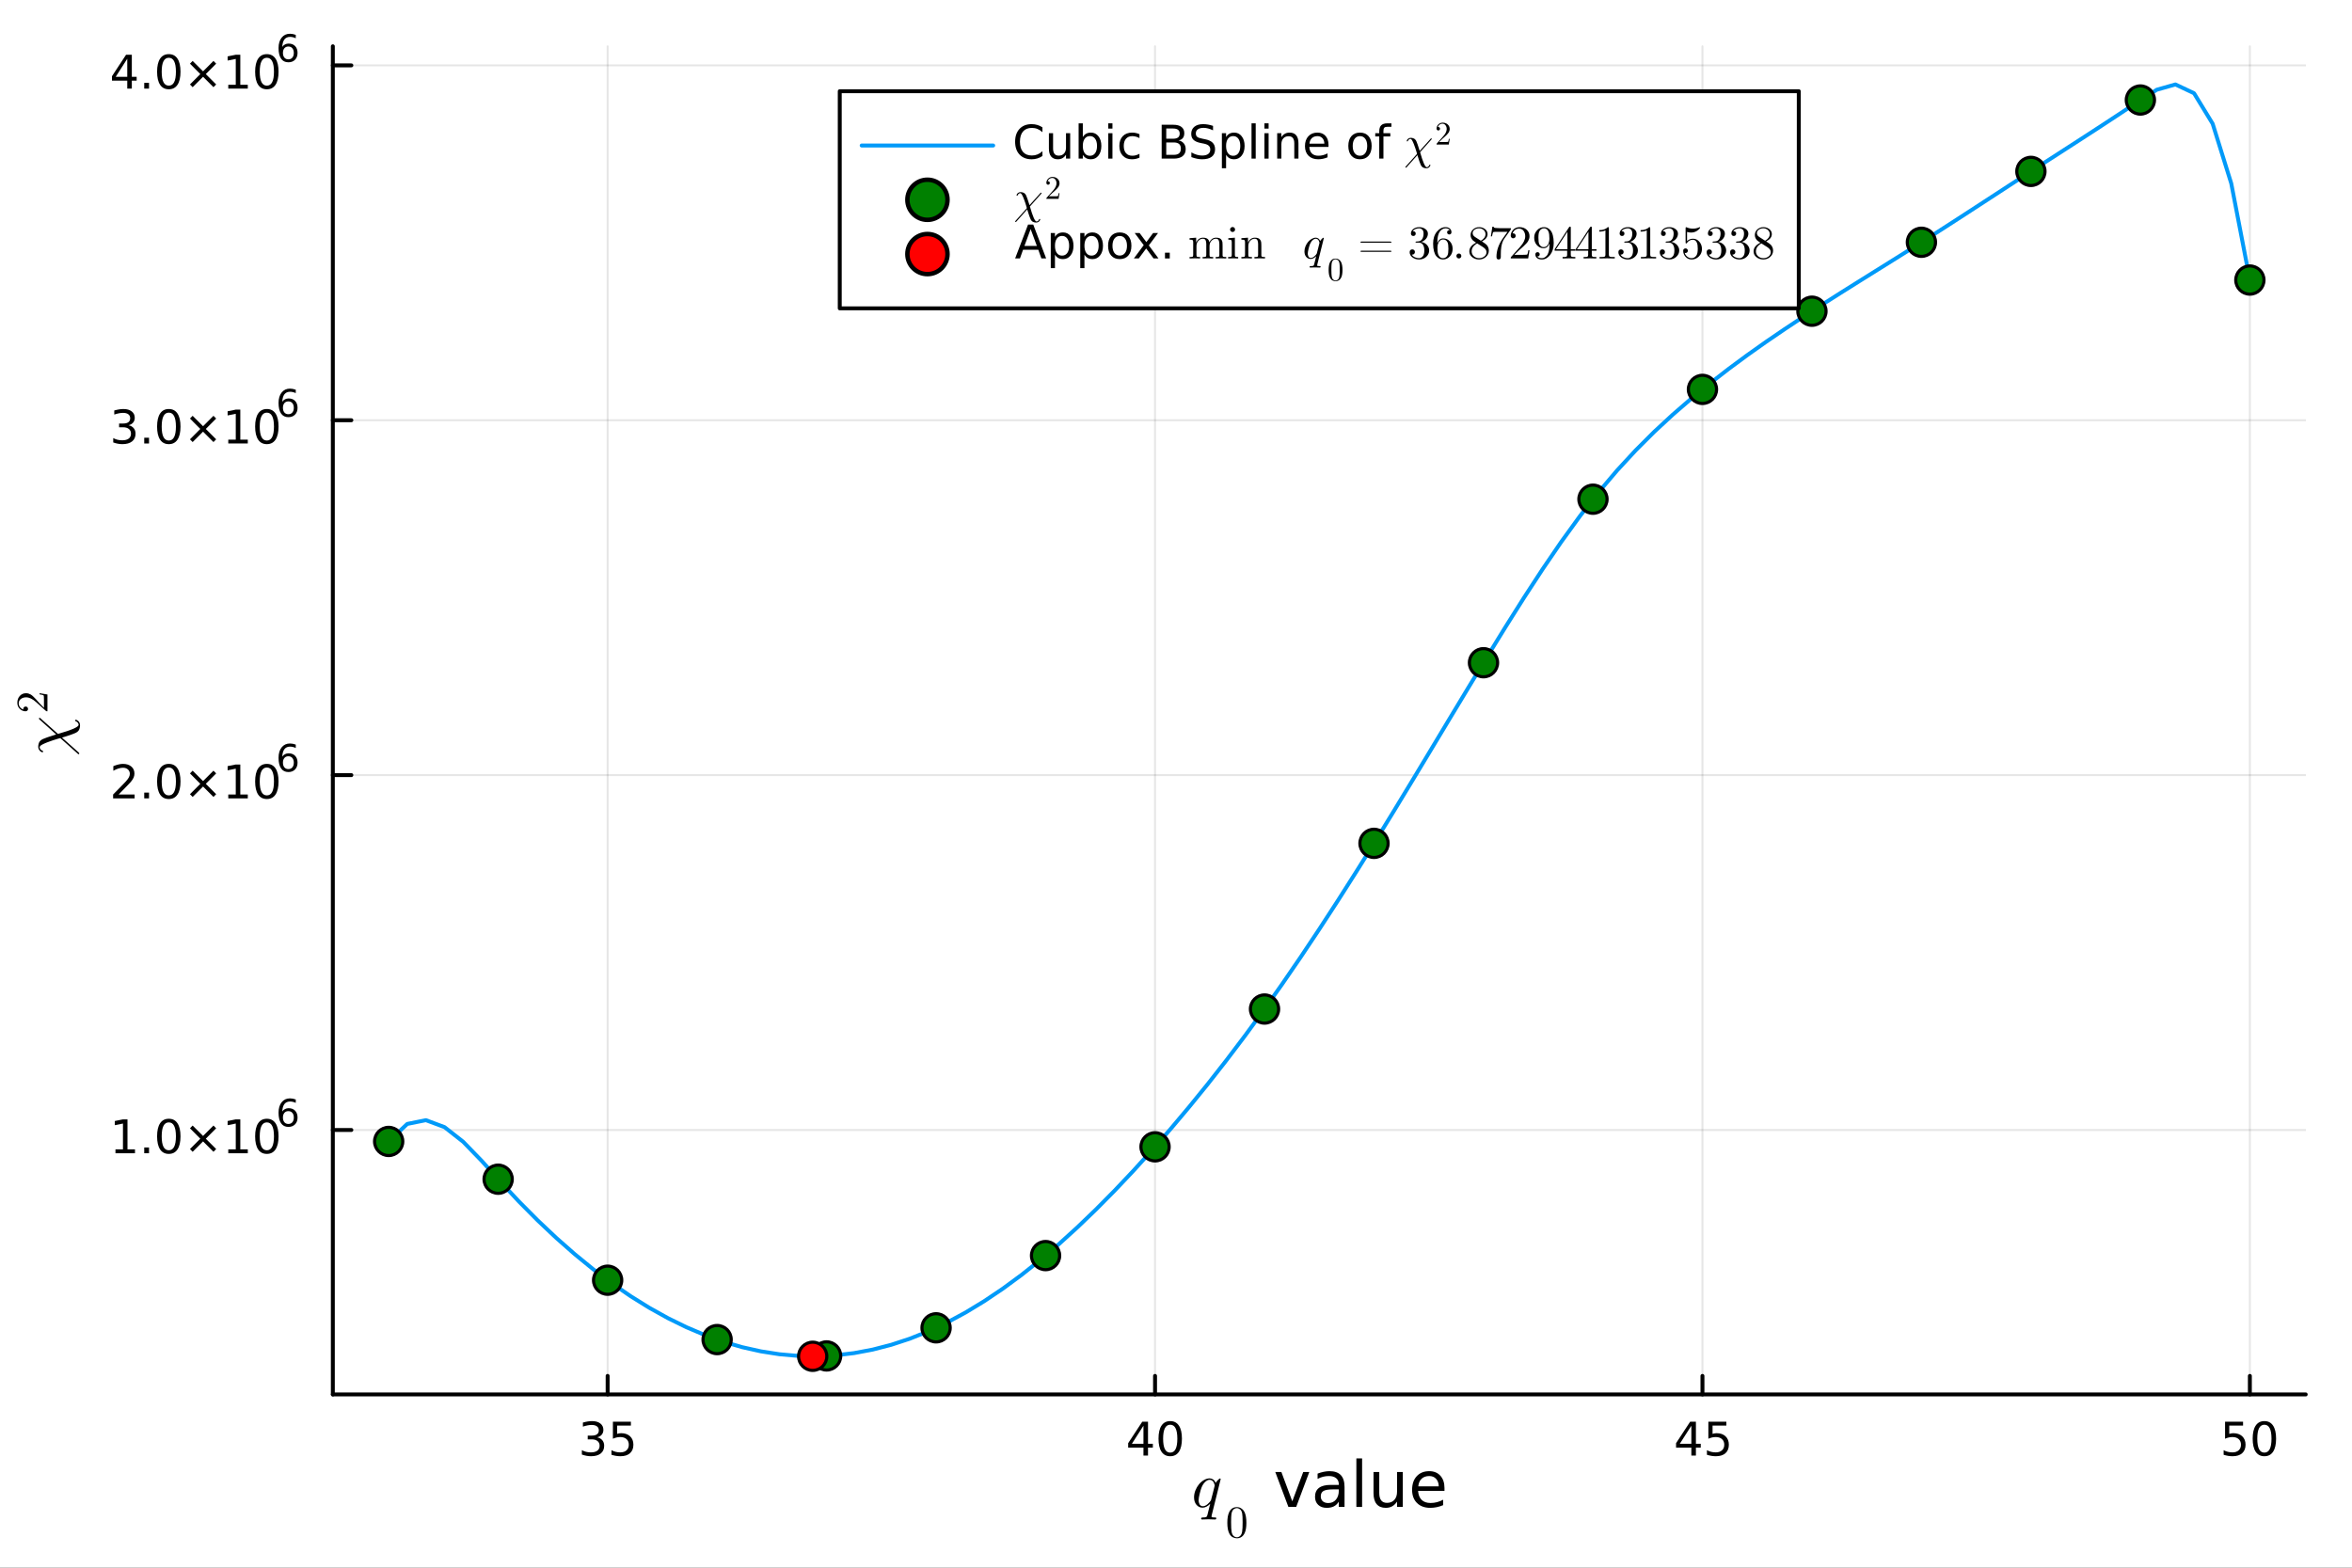 <?xml version="1.0" encoding="utf-8"?>
<svg xmlns="http://www.w3.org/2000/svg" xmlns:xlink="http://www.w3.org/1999/xlink" width="600" height="400" viewBox="0 0 2400 1600">
<rect x="0" y="0" width="2400" height="1600" fill="#333333" stroke="none"/>
<defs>
  <clipPath id="clip310">
    <rect x="0" y="0" width="2400" height="1600"/>
  </clipPath>
</defs>
<path clip-path="url(#clip310)" d="M0 1600 L2400 1600 L2400 0 L0 0  Z" fill="#ffffff" fill-rule="evenodd" fill-opacity="1"/>
<defs>
  <clipPath id="clip311">
    <rect x="480" y="0" width="1681" height="1600"/>
  </clipPath>
</defs>
<path clip-path="url(#clip310)" d="M339.627 1423.18 L2352.76 1423.18 L2352.76 47.244 L339.627 47.244  Z" fill="#ffffff" fill-rule="evenodd" fill-opacity="1"/>
<defs>
  <clipPath id="clip312">
    <rect x="339" y="47" width="2014" height="1377"/>
  </clipPath>
</defs>
<polyline clip-path="url(#clip312)" style="stroke:#000000; stroke-linecap:round; stroke-linejoin:round; stroke-width:2; stroke-opacity:0.1; fill:none" points="620.035,1423.18 620.035,47.244 "/>
<polyline clip-path="url(#clip312)" style="stroke:#000000; stroke-linecap:round; stroke-linejoin:round; stroke-width:2; stroke-opacity:0.1; fill:none" points="1178.62,1423.18 1178.62,47.244 "/>
<polyline clip-path="url(#clip312)" style="stroke:#000000; stroke-linecap:round; stroke-linejoin:round; stroke-width:2; stroke-opacity:0.1; fill:none" points="1737.2,1423.18 1737.2,47.244 "/>
<polyline clip-path="url(#clip312)" style="stroke:#000000; stroke-linecap:round; stroke-linejoin:round; stroke-width:2; stroke-opacity:0.1; fill:none" points="2295.78,1423.18 2295.78,47.244 "/>
<polyline clip-path="url(#clip310)" style="stroke:#000000; stroke-linecap:round; stroke-linejoin:round; stroke-width:4; stroke-opacity:1; fill:none" points="339.627,1423.18 2352.76,1423.18 "/>
<polyline clip-path="url(#clip310)" style="stroke:#000000; stroke-linecap:round; stroke-linejoin:round; stroke-width:4; stroke-opacity:1; fill:none" points="620.035,1423.18 620.035,1404.28 "/>
<polyline clip-path="url(#clip310)" style="stroke:#000000; stroke-linecap:round; stroke-linejoin:round; stroke-width:4; stroke-opacity:1; fill:none" points="1178.62,1423.18 1178.62,1404.28 "/>
<polyline clip-path="url(#clip310)" style="stroke:#000000; stroke-linecap:round; stroke-linejoin:round; stroke-width:4; stroke-opacity:1; fill:none" points="1737.2,1423.18 1737.2,1404.28 "/>
<polyline clip-path="url(#clip310)" style="stroke:#000000; stroke-linecap:round; stroke-linejoin:round; stroke-width:4; stroke-opacity:1; fill:none" points="2295.78,1423.18 2295.78,1404.28 "/>
<path clip-path="url(#clip310)" d="M609.375 1466.95 Q612.732 1467.66 614.607 1469.93 Q616.505 1472.2 616.505 1475.53 Q616.505 1480.65 612.986 1483.45 Q609.468 1486.25 602.986 1486.25 Q600.811 1486.25 598.496 1485.81 Q596.204 1485.39 593.75 1484.54 L593.75 1480.02 Q595.695 1481.16 598.01 1481.74 Q600.324 1482.32 602.848 1482.32 Q607.246 1482.32 609.537 1480.58 Q611.852 1478.84 611.852 1475.53 Q611.852 1472.48 609.699 1470.77 Q607.57 1469.03 603.75 1469.03 L599.723 1469.03 L599.723 1465.19 L603.936 1465.19 Q607.385 1465.19 609.213 1463.82 Q611.042 1462.43 611.042 1459.84 Q611.042 1457.18 609.144 1455.77 Q607.269 1454.33 603.75 1454.33 Q601.829 1454.33 599.63 1454.75 Q597.431 1455.16 594.792 1456.04 L594.792 1451.88 Q597.454 1451.14 599.769 1450.77 Q602.107 1450.39 604.167 1450.39 Q609.491 1450.39 612.593 1452.83 Q615.695 1455.23 615.695 1459.35 Q615.695 1462.22 614.051 1464.21 Q612.408 1466.18 609.375 1466.95 Z" fill="#000000" fill-rule="nonzero" fill-opacity="1" /><path clip-path="url(#clip310)" d="M625.417 1451.02 L643.773 1451.02 L643.773 1454.96 L629.699 1454.96 L629.699 1463.43 Q630.718 1463.08 631.736 1462.92 Q632.755 1462.73 633.773 1462.73 Q639.56 1462.73 642.94 1465.9 Q646.32 1469.08 646.32 1474.49 Q646.32 1480.07 642.847 1483.17 Q639.375 1486.25 633.056 1486.25 Q630.88 1486.25 628.611 1485.88 Q626.366 1485.51 623.959 1484.77 L623.959 1480.07 Q626.042 1481.2 628.264 1481.76 Q630.486 1482.32 632.963 1482.32 Q636.968 1482.32 639.306 1480.21 Q641.644 1478.1 641.644 1474.49 Q641.644 1470.88 639.306 1468.77 Q636.968 1466.67 632.963 1466.67 Q631.088 1466.67 629.213 1467.08 Q627.361 1467.5 625.417 1468.38 L625.417 1451.02 Z" fill="#000000" fill-rule="nonzero" fill-opacity="1" /><path clip-path="url(#clip310)" d="M1166.79 1455.09 L1154.98 1473.54 L1166.79 1473.54 L1166.79 1455.09 M1165.56 1451.02 L1171.44 1451.02 L1171.44 1473.54 L1176.37 1473.54 L1176.37 1477.43 L1171.44 1477.43 L1171.44 1485.58 L1166.79 1485.58 L1166.79 1477.43 L1151.19 1477.43 L1151.19 1472.92 L1165.56 1451.02 Z" fill="#000000" fill-rule="nonzero" fill-opacity="1" /><path clip-path="url(#clip310)" d="M1194.1 1454.1 Q1190.49 1454.1 1188.66 1457.66 Q1186.86 1461.2 1186.86 1468.33 Q1186.86 1475.44 1188.66 1479.01 Q1190.49 1482.55 1194.1 1482.55 Q1197.74 1482.55 1199.54 1479.01 Q1201.37 1475.44 1201.37 1468.33 Q1201.37 1461.2 1199.54 1457.66 Q1197.74 1454.1 1194.1 1454.1 M1194.1 1450.39 Q1199.91 1450.39 1202.97 1455 Q1206.05 1459.58 1206.05 1468.33 Q1206.05 1477.06 1202.97 1481.67 Q1199.91 1486.25 1194.1 1486.25 Q1188.29 1486.25 1185.21 1481.67 Q1182.16 1477.06 1182.16 1468.33 Q1182.16 1459.58 1185.21 1455 Q1188.29 1450.39 1194.1 1450.39 Z" fill="#000000" fill-rule="nonzero" fill-opacity="1" /><path clip-path="url(#clip310)" d="M1725.87 1455.09 L1714.06 1473.54 L1725.87 1473.54 L1725.87 1455.09 M1724.64 1451.02 L1730.52 1451.02 L1730.52 1473.54 L1735.45 1473.54 L1735.45 1477.43 L1730.52 1477.43 L1730.52 1485.58 L1725.87 1485.58 L1725.87 1477.43 L1710.27 1477.43 L1710.27 1472.92 L1724.64 1451.02 Z" fill="#000000" fill-rule="nonzero" fill-opacity="1" /><path clip-path="url(#clip310)" d="M1743.23 1451.02 L1761.59 1451.02 L1761.59 1454.96 L1747.51 1454.96 L1747.51 1463.43 Q1748.53 1463.08 1749.55 1462.92 Q1750.57 1462.73 1751.59 1462.73 Q1757.37 1462.73 1760.75 1465.9 Q1764.13 1469.08 1764.13 1474.49 Q1764.13 1480.07 1760.66 1483.17 Q1757.19 1486.25 1750.87 1486.25 Q1748.69 1486.25 1746.42 1485.88 Q1744.18 1485.51 1741.77 1484.77 L1741.77 1480.07 Q1743.85 1481.2 1746.08 1481.76 Q1748.3 1482.32 1750.78 1482.32 Q1754.78 1482.32 1757.12 1480.21 Q1759.46 1478.1 1759.46 1474.49 Q1759.46 1470.88 1757.12 1468.77 Q1754.78 1466.67 1750.78 1466.67 Q1748.9 1466.67 1747.03 1467.08 Q1745.17 1467.5 1743.23 1468.38 L1743.23 1451.02 Z" fill="#000000" fill-rule="nonzero" fill-opacity="1" /><path clip-path="url(#clip310)" d="M2270.48 1451.02 L2288.84 1451.02 L2288.84 1454.96 L2274.76 1454.96 L2274.76 1463.43 Q2275.78 1463.08 2276.8 1462.92 Q2277.82 1462.73 2278.84 1462.73 Q2284.62 1462.73 2288 1465.9 Q2291.38 1469.08 2291.38 1474.49 Q2291.38 1480.07 2287.91 1483.17 Q2284.44 1486.25 2278.12 1486.25 Q2275.94 1486.25 2273.67 1485.88 Q2271.43 1485.51 2269.02 1484.77 L2269.02 1480.07 Q2271.1 1481.2 2273.33 1481.76 Q2275.55 1482.32 2278.03 1482.32 Q2282.03 1482.32 2284.37 1480.21 Q2286.71 1478.1 2286.71 1474.49 Q2286.71 1470.88 2284.37 1468.77 Q2282.03 1466.67 2278.03 1466.67 Q2276.15 1466.67 2274.28 1467.08 Q2272.42 1467.5 2270.48 1468.38 L2270.48 1451.02 Z" fill="#000000" fill-rule="nonzero" fill-opacity="1" /><path clip-path="url(#clip310)" d="M2310.6 1454.1 Q2306.98 1454.1 2305.16 1457.66 Q2303.35 1461.2 2303.35 1468.33 Q2303.35 1475.44 2305.16 1479.01 Q2306.98 1482.55 2310.6 1482.55 Q2314.23 1482.55 2316.04 1479.01 Q2317.86 1475.44 2317.86 1468.33 Q2317.86 1461.2 2316.04 1457.66 Q2314.23 1454.1 2310.6 1454.1 M2310.6 1450.39 Q2316.41 1450.39 2319.46 1455 Q2322.54 1459.58 2322.54 1468.33 Q2322.54 1477.06 2319.46 1481.67 Q2316.41 1486.25 2310.6 1486.25 Q2304.79 1486.25 2301.71 1481.67 Q2298.65 1477.06 2298.65 1468.33 Q2298.65 1459.58 2301.71 1455 Q2304.79 1450.39 2310.6 1450.39 Z" fill="#000000" fill-rule="nonzero" fill-opacity="1" /><path clip-path="url(#clip310)" d="M1245.6 1509.56 L1236.49 1546.24 Q1236.23 1547.4 1236.23 1547.69 Q1236.23 1548.08 1236.33 1548.24 Q1236.46 1548.43 1237.16 1548.6 Q1237.91 1548.76 1239.39 1548.76 Q1239.93 1548.76 1240.13 1548.76 Q1240.32 1548.76 1240.61 1548.82 Q1240.9 1548.89 1241 1549.05 Q1241.09 1549.21 1241.09 1549.47 Q1241.09 1550.79 1239.93 1550.79 Q1238.84 1550.79 1236.55 1550.69 Q1234.27 1550.59 1233.14 1550.59 Q1232.04 1550.59 1229.82 1550.69 Q1227.6 1550.79 1226.54 1550.79 Q1226.15 1550.79 1225.92 1550.59 Q1225.7 1550.43 1225.7 1550.24 L1225.67 1550.08 Q1225.67 1549.18 1226.02 1548.95 Q1226.38 1548.76 1227.18 1548.76 Q1229.95 1548.72 1230.76 1548.34 Q1231.56 1547.95 1231.95 1546.57 L1234.91 1534.78 Q1230.95 1538.74 1227.12 1538.74 Q1223.41 1538.74 1220.9 1535.84 Q1218.42 1532.91 1218.42 1528.18 Q1218.42 1524.67 1219.81 1521.12 Q1221.22 1517.58 1223.41 1514.91 Q1225.64 1512.24 1228.53 1510.56 Q1231.43 1508.85 1234.3 1508.85 Q1236.13 1508.85 1237.78 1509.92 Q1239.45 1510.98 1240.45 1513.46 Q1241.29 1512.04 1242.83 1510.5 Q1244.38 1508.92 1244.93 1508.92 Q1245.25 1508.92 1245.41 1509.14 Q1245.6 1509.34 1245.6 1509.56 M1239.52 1516.1 Q1239.52 1515.78 1239.26 1514.97 Q1239.03 1514.17 1238.52 1513.07 Q1238.03 1511.95 1236.91 1511.14 Q1235.78 1510.3 1234.3 1510.3 Q1232.17 1510.3 1229.89 1512.36 Q1227.63 1514.39 1226.15 1517.94 Q1225.22 1520.25 1224.15 1524.57 Q1223.09 1528.89 1223.09 1531.08 Q1223.09 1531.59 1223.12 1532.17 Q1223.19 1532.75 1223.45 1533.72 Q1223.7 1534.68 1224.09 1535.42 Q1224.51 1536.16 1225.35 1536.71 Q1226.18 1537.26 1227.31 1537.26 Q1229.76 1537.26 1232.21 1535.17 Q1234.65 1533.07 1235.68 1531.2 Q1235.81 1531.01 1237.65 1523.7 Q1239.52 1516.39 1239.52 1516.1 Z" fill="#000000" fill-rule="nonzero" fill-opacity="1" /><path clip-path="url(#clip310)" d="M1252.38 1554.17 Q1252.38 1547.38 1254.1 1543.68 Q1256.49 1538.18 1262.12 1538.18 Q1263.32 1538.18 1264.56 1538.52 Q1265.82 1538.84 1267.4 1540.08 Q1269 1541.32 1269.97 1543.35 Q1271.82 1547.27 1271.82 1554.17 Q1271.82 1560.91 1270.1 1564.58 Q1267.6 1569.95 1262.08 1569.95 Q1260 1569.95 1257.88 1568.89 Q1255.79 1567.83 1254.46 1565.28 Q1252.38 1561.47 1252.38 1554.17 M1256.22 1553.6 Q1256.22 1560.57 1256.71 1563.34 Q1257.27 1566.34 1258.81 1567.65 Q1260.36 1568.93 1262.08 1568.93 Q1263.93 1568.93 1265.46 1567.56 Q1267.01 1566.16 1267.49 1563.16 Q1268.01 1560.21 1267.98 1553.6 Q1267.98 1547.18 1267.53 1544.61 Q1266.92 1541.61 1265.3 1540.41 Q1263.7 1539.2 1262.08 1539.2 Q1261.47 1539.2 1260.81 1539.38 Q1260.18 1539.56 1259.26 1540.08 Q1258.33 1540.59 1257.61 1541.88 Q1256.91 1543.16 1256.58 1545.1 Q1256.22 1547.61 1256.22 1553.6 Z" fill="#000000" fill-rule="nonzero" fill-opacity="1" /><path clip-path="url(#clip310)" d="M1301.32 1502.35 L1307.53 1502.35 L1318.67 1532.27 L1329.81 1502.35 L1336.02 1502.35 L1322.65 1538 L1314.69 1538 L1301.32 1502.35 Z" fill="#000000" fill-rule="nonzero" fill-opacity="1" /><path clip-path="url(#clip310)" d="M1360.3 1520.08 Q1353.2 1520.08 1350.47 1521.7 Q1347.73 1523.33 1347.73 1527.24 Q1347.73 1530.36 1349.77 1532.21 Q1351.84 1534.02 1355.37 1534.02 Q1360.24 1534.02 1363.17 1530.58 Q1366.13 1527.11 1366.13 1521.39 L1366.13 1520.08 L1360.3 1520.08 M1371.98 1517.66 L1371.98 1538 L1366.13 1538 L1366.13 1532.59 Q1364.12 1535.84 1361.13 1537.4 Q1358.14 1538.92 1353.81 1538.92 Q1348.33 1538.92 1345.09 1535.87 Q1341.87 1532.78 1341.87 1527.62 Q1341.87 1521.61 1345.88 1518.55 Q1349.93 1515.5 1357.91 1515.5 L1366.13 1515.5 L1366.13 1514.92 Q1366.13 1510.88 1363.45 1508.69 Q1360.81 1506.46 1356.01 1506.46 Q1352.95 1506.46 1350.05 1507.19 Q1347.16 1507.92 1344.48 1509.39 L1344.48 1503.98 Q1347.7 1502.73 1350.72 1502.13 Q1353.75 1501.49 1356.61 1501.49 Q1364.34 1501.49 1368.16 1505.5 Q1371.98 1509.51 1371.98 1517.66 Z" fill="#000000" fill-rule="nonzero" fill-opacity="1" /><path clip-path="url(#clip310)" d="M1384.05 1488.47 L1389.9 1488.47 L1389.9 1538 L1384.05 1538 L1384.05 1488.47 Z" fill="#000000" fill-rule="nonzero" fill-opacity="1" /><path clip-path="url(#clip310)" d="M1401.55 1523.93 L1401.55 1502.35 L1407.41 1502.35 L1407.41 1523.71 Q1407.41 1528.77 1409.38 1531.32 Q1411.36 1533.83 1415.3 1533.83 Q1420.04 1533.83 1422.78 1530.81 Q1425.55 1527.78 1425.55 1522.56 L1425.55 1502.35 L1431.41 1502.35 L1431.41 1538 L1425.55 1538 L1425.55 1532.53 Q1423.42 1535.77 1420.59 1537.36 Q1417.78 1538.92 1414.06 1538.92 Q1407.92 1538.92 1404.73 1535.1 Q1401.55 1531.28 1401.55 1523.93 M1416.29 1501.49 L1416.29 1501.49 Z" fill="#000000" fill-rule="nonzero" fill-opacity="1" /><path clip-path="url(#clip310)" d="M1473.96 1518.71 L1473.96 1521.58 L1447.03 1521.58 Q1447.42 1527.62 1450.66 1530.81 Q1453.94 1533.96 1459.77 1533.96 Q1463.14 1533.96 1466.29 1533.13 Q1469.47 1532.3 1472.59 1530.65 L1472.59 1536.19 Q1469.44 1537.52 1466.13 1538.22 Q1462.82 1538.92 1459.42 1538.92 Q1450.89 1538.92 1445.89 1533.96 Q1440.92 1528.99 1440.92 1520.53 Q1440.92 1511.77 1445.63 1506.65 Q1450.38 1501.49 1458.4 1501.49 Q1465.59 1501.49 1469.76 1506.14 Q1473.96 1510.75 1473.96 1518.71 M1468.11 1516.99 Q1468.04 1512.19 1465.4 1509.32 Q1462.79 1506.46 1458.46 1506.46 Q1453.56 1506.46 1450.6 1509.23 Q1447.67 1512 1447.23 1517.02 L1468.11 1516.99 Z" fill="#000000" fill-rule="nonzero" fill-opacity="1" /><polyline clip-path="url(#clip312)" style="stroke:#000000; stroke-linecap:round; stroke-linejoin:round; stroke-width:2; stroke-opacity:0.1; fill:none" points="339.627,1153.28 2352.76,1153.28 "/>
<polyline clip-path="url(#clip312)" style="stroke:#000000; stroke-linecap:round; stroke-linejoin:round; stroke-width:2; stroke-opacity:0.1; fill:none" points="339.627,791.091 2352.76,791.091 "/>
<polyline clip-path="url(#clip312)" style="stroke:#000000; stroke-linecap:round; stroke-linejoin:round; stroke-width:2; stroke-opacity:0.1; fill:none" points="339.627,428.904 2352.76,428.904 "/>
<polyline clip-path="url(#clip312)" style="stroke:#000000; stroke-linecap:round; stroke-linejoin:round; stroke-width:2; stroke-opacity:0.1; fill:none" points="339.627,66.716 2352.76,66.716 "/>
<polyline clip-path="url(#clip310)" style="stroke:#000000; stroke-linecap:round; stroke-linejoin:round; stroke-width:4; stroke-opacity:1; fill:none" points="339.627,1423.18 339.627,47.244 "/>
<polyline clip-path="url(#clip310)" style="stroke:#000000; stroke-linecap:round; stroke-linejoin:round; stroke-width:4; stroke-opacity:1; fill:none" points="339.627,1153.28 358.525,1153.28 "/>
<polyline clip-path="url(#clip310)" style="stroke:#000000; stroke-linecap:round; stroke-linejoin:round; stroke-width:4; stroke-opacity:1; fill:none" points="339.627,791.091 358.525,791.091 "/>
<polyline clip-path="url(#clip310)" style="stroke:#000000; stroke-linecap:round; stroke-linejoin:round; stroke-width:4; stroke-opacity:1; fill:none" points="339.627,428.904 358.525,428.904 "/>
<polyline clip-path="url(#clip310)" style="stroke:#000000; stroke-linecap:round; stroke-linejoin:round; stroke-width:4; stroke-opacity:1; fill:none" points="339.627,66.716 358.525,66.716 "/>
<path clip-path="url(#clip310)" d="M117.825 1173.07 L125.464 1173.07 L125.464 1146.71 L117.154 1148.37 L117.154 1144.11 L125.418 1142.45 L130.093 1142.45 L130.093 1173.07 L137.732 1173.07 L137.732 1177.01 L117.825 1177.01 L117.825 1173.07 Z" fill="#000000" fill-rule="nonzero" fill-opacity="1" /><path clip-path="url(#clip310)" d="M147.177 1171.13 L152.061 1171.13 L152.061 1177.01 L147.177 1177.01 L147.177 1171.13 Z" fill="#000000" fill-rule="nonzero" fill-opacity="1" /><path clip-path="url(#clip310)" d="M172.246 1145.53 Q168.635 1145.53 166.806 1149.09 Q165.001 1152.63 165.001 1159.76 Q165.001 1166.87 166.806 1170.43 Q168.635 1173.97 172.246 1173.97 Q175.88 1173.97 177.686 1170.43 Q179.514 1166.87 179.514 1159.76 Q179.514 1152.63 177.686 1149.09 Q175.88 1145.53 172.246 1145.53 M172.246 1141.82 Q178.056 1141.82 181.112 1146.43 Q184.19 1151.01 184.19 1159.76 Q184.19 1168.49 181.112 1173.09 Q178.056 1177.68 172.246 1177.68 Q166.436 1177.68 163.357 1173.09 Q160.302 1168.49 160.302 1159.76 Q160.302 1151.01 163.357 1146.43 Q166.436 1141.82 172.246 1141.82 Z" fill="#000000" fill-rule="nonzero" fill-opacity="1" /><path clip-path="url(#clip310)" d="M220.579 1151.54 L210 1162.17 L220.579 1172.75 L217.824 1175.55 L207.199 1164.92 L196.575 1175.55 L193.843 1172.75 L204.399 1162.17 L193.843 1151.54 L196.575 1148.74 L207.199 1159.37 L217.824 1148.74 L220.579 1151.54 Z" fill="#000000" fill-rule="nonzero" fill-opacity="1" /><path clip-path="url(#clip310)" d="M232.94 1173.07 L240.579 1173.07 L240.579 1146.71 L232.269 1148.37 L232.269 1144.11 L240.533 1142.45 L245.209 1142.45 L245.209 1173.07 L252.847 1173.07 L252.847 1177.01 L232.94 1177.01 L232.94 1173.07 Z" fill="#000000" fill-rule="nonzero" fill-opacity="1" /><path clip-path="url(#clip310)" d="M272.292 1145.53 Q268.681 1145.53 266.852 1149.09 Q265.046 1152.63 265.046 1159.76 Q265.046 1166.87 266.852 1170.43 Q268.681 1173.97 272.292 1173.97 Q275.926 1173.97 277.732 1170.43 Q279.56 1166.87 279.56 1159.76 Q279.56 1152.63 277.732 1149.09 Q275.926 1145.53 272.292 1145.53 M272.292 1141.82 Q278.102 1141.82 281.157 1146.43 Q284.236 1151.01 284.236 1159.76 Q284.236 1168.49 281.157 1173.09 Q278.102 1177.68 272.292 1177.68 Q266.482 1177.68 263.403 1173.09 Q260.347 1168.49 260.347 1159.76 Q260.347 1151.01 263.403 1146.43 Q266.482 1141.82 272.292 1141.82 Z" fill="#000000" fill-rule="nonzero" fill-opacity="1" /><path clip-path="url(#clip310)" d="M294.261 1134.04 Q291.703 1134.04 290.198 1135.79 Q288.712 1137.54 288.712 1140.59 Q288.712 1143.62 290.198 1145.38 Q291.703 1147.13 294.261 1147.13 Q296.818 1147.13 298.304 1145.38 Q299.809 1143.62 299.809 1140.59 Q299.809 1137.54 298.304 1135.79 Q296.818 1134.04 294.261 1134.04 M301.803 1122.14 L301.803 1125.6 Q300.373 1124.92 298.906 1124.56 Q297.458 1124.21 296.029 1124.21 Q292.267 1124.21 290.273 1126.74 Q288.299 1129.28 288.016 1134.42 Q289.126 1132.78 290.8 1131.92 Q292.474 1131.03 294.486 1131.03 Q298.718 1131.03 301.163 1133.61 Q303.627 1136.17 303.627 1140.59 Q303.627 1144.91 301.069 1147.53 Q298.511 1150.14 294.261 1150.14 Q289.389 1150.14 286.813 1146.42 Q284.236 1142.68 284.236 1135.58 Q284.236 1128.93 287.396 1124.98 Q290.556 1121.01 295.878 1121.01 Q297.307 1121.01 298.756 1121.29 Q300.223 1121.57 301.803 1122.14 Z" fill="#000000" fill-rule="nonzero" fill-opacity="1" /><path clip-path="url(#clip310)" d="M121.043 810.884 L137.362 810.884 L137.362 814.819 L115.418 814.819 L115.418 810.884 Q118.08 808.129 122.663 803.5 Q127.269 798.847 128.45 797.504 Q130.695 794.981 131.575 793.245 Q132.478 791.486 132.478 789.796 Q132.478 787.041 130.533 785.305 Q128.612 783.569 125.51 783.569 Q123.311 783.569 120.857 784.333 Q118.427 785.097 115.649 786.648 L115.649 781.926 Q118.473 780.791 120.927 780.213 Q123.38 779.634 125.418 779.634 Q130.788 779.634 133.982 782.319 Q137.177 785.004 137.177 789.495 Q137.177 791.625 136.367 793.546 Q135.579 795.444 133.473 798.037 Q132.894 798.708 129.792 801.926 Q126.691 805.12 121.043 810.884 Z" fill="#000000" fill-rule="nonzero" fill-opacity="1" /><path clip-path="url(#clip310)" d="M147.177 808.939 L152.061 808.939 L152.061 814.819 L147.177 814.819 L147.177 808.939 Z" fill="#000000" fill-rule="nonzero" fill-opacity="1" /><path clip-path="url(#clip310)" d="M172.246 783.338 Q168.635 783.338 166.806 786.903 Q165.001 790.444 165.001 797.574 Q165.001 804.68 166.806 808.245 Q168.635 811.787 172.246 811.787 Q175.88 811.787 177.686 808.245 Q179.514 804.68 179.514 797.574 Q179.514 790.444 177.686 786.903 Q175.88 783.338 172.246 783.338 M172.246 779.634 Q178.056 779.634 181.112 784.241 Q184.19 788.824 184.19 797.574 Q184.19 806.301 181.112 810.907 Q178.056 815.49 172.246 815.49 Q166.436 815.49 163.357 810.907 Q160.302 806.301 160.302 797.574 Q160.302 788.824 163.357 784.241 Q166.436 779.634 172.246 779.634 Z" fill="#000000" fill-rule="nonzero" fill-opacity="1" /><path clip-path="url(#clip310)" d="M220.579 789.356 L210 799.981 L220.579 810.56 L217.824 813.361 L207.199 802.736 L196.575 813.361 L193.843 810.56 L204.399 799.981 L193.843 789.356 L196.575 786.555 L207.199 797.18 L217.824 786.555 L220.579 789.356 Z" fill="#000000" fill-rule="nonzero" fill-opacity="1" /><path clip-path="url(#clip310)" d="M232.94 810.884 L240.579 810.884 L240.579 784.518 L232.269 786.185 L232.269 781.926 L240.533 780.259 L245.209 780.259 L245.209 810.884 L252.847 810.884 L252.847 814.819 L232.94 814.819 L232.94 810.884 Z" fill="#000000" fill-rule="nonzero" fill-opacity="1" /><path clip-path="url(#clip310)" d="M272.292 783.338 Q268.681 783.338 266.852 786.903 Q265.046 790.444 265.046 797.574 Q265.046 804.68 266.852 808.245 Q268.681 811.787 272.292 811.787 Q275.926 811.787 277.732 808.245 Q279.56 804.68 279.56 797.574 Q279.56 790.444 277.732 786.903 Q275.926 783.338 272.292 783.338 M272.292 779.634 Q278.102 779.634 281.157 784.241 Q284.236 788.824 284.236 797.574 Q284.236 806.301 281.157 810.907 Q278.102 815.49 272.292 815.49 Q266.482 815.49 263.403 810.907 Q260.347 806.301 260.347 797.574 Q260.347 788.824 263.403 784.241 Q266.482 779.634 272.292 779.634 Z" fill="#000000" fill-rule="nonzero" fill-opacity="1" /><path clip-path="url(#clip310)" d="M294.261 771.855 Q291.703 771.855 290.198 773.604 Q288.712 775.353 288.712 778.4 Q288.712 781.428 290.198 783.196 Q291.703 784.945 294.261 784.945 Q296.818 784.945 298.304 783.196 Q299.809 781.428 299.809 778.4 Q299.809 775.353 298.304 773.604 Q296.818 771.855 294.261 771.855 M301.803 759.949 L301.803 763.41 Q300.373 762.733 298.906 762.375 Q297.458 762.018 296.029 762.018 Q292.267 762.018 290.273 764.557 Q288.299 767.096 288.016 772.231 Q289.126 770.594 290.8 769.729 Q292.474 768.845 294.486 768.845 Q298.718 768.845 301.163 771.422 Q303.627 773.98 303.627 778.4 Q303.627 782.726 301.069 785.34 Q298.511 787.954 294.261 787.954 Q289.389 787.954 286.813 784.23 Q284.236 780.487 284.236 773.397 Q284.236 766.739 287.396 762.789 Q290.556 758.821 295.878 758.821 Q297.307 758.821 298.756 759.103 Q300.223 759.385 301.803 759.949 Z" fill="#000000" fill-rule="nonzero" fill-opacity="1" /><path clip-path="url(#clip310)" d="M131.181 433.997 Q134.538 434.715 136.413 436.983 Q138.311 439.252 138.311 442.585 Q138.311 447.701 134.792 450.502 Q131.274 453.303 124.793 453.303 Q122.617 453.303 120.302 452.863 Q118.01 452.446 115.556 451.59 L115.556 447.076 Q117.501 448.21 119.816 448.789 Q122.13 449.367 124.654 449.367 Q129.052 449.367 131.343 447.631 Q133.658 445.895 133.658 442.585 Q133.658 439.53 131.505 437.817 Q129.376 436.08 125.556 436.08 L121.529 436.08 L121.529 432.238 L125.742 432.238 Q129.191 432.238 131.019 430.872 Q132.848 429.483 132.848 426.891 Q132.848 424.229 130.95 422.817 Q129.075 421.381 125.556 421.381 Q123.635 421.381 121.436 421.798 Q119.237 422.215 116.598 423.094 L116.598 418.928 Q119.26 418.187 121.575 417.817 Q123.913 417.446 125.973 417.446 Q131.297 417.446 134.399 419.877 Q137.501 422.284 137.501 426.405 Q137.501 429.275 135.857 431.266 Q134.214 433.233 131.181 433.997 Z" fill="#000000" fill-rule="nonzero" fill-opacity="1" /><path clip-path="url(#clip310)" d="M147.177 446.752 L152.061 446.752 L152.061 452.631 L147.177 452.631 L147.177 446.752 Z" fill="#000000" fill-rule="nonzero" fill-opacity="1" /><path clip-path="url(#clip310)" d="M172.246 421.15 Q168.635 421.15 166.806 424.715 Q165.001 428.256 165.001 435.386 Q165.001 442.492 166.806 446.057 Q168.635 449.599 172.246 449.599 Q175.88 449.599 177.686 446.057 Q179.514 442.492 179.514 435.386 Q179.514 428.256 177.686 424.715 Q175.88 421.15 172.246 421.15 M172.246 417.446 Q178.056 417.446 181.112 422.053 Q184.19 426.636 184.19 435.386 Q184.19 444.113 181.112 448.719 Q178.056 453.303 172.246 453.303 Q166.436 453.303 163.357 448.719 Q160.302 444.113 160.302 435.386 Q160.302 426.636 163.357 422.053 Q166.436 417.446 172.246 417.446 Z" fill="#000000" fill-rule="nonzero" fill-opacity="1" /><path clip-path="url(#clip310)" d="M220.579 427.168 L210 437.793 L220.579 448.372 L217.824 451.173 L207.199 440.548 L196.575 451.173 L193.843 448.372 L204.399 437.793 L193.843 427.168 L196.575 424.368 L207.199 434.993 L217.824 424.368 L220.579 427.168 Z" fill="#000000" fill-rule="nonzero" fill-opacity="1" /><path clip-path="url(#clip310)" d="M232.94 448.696 L240.579 448.696 L240.579 422.331 L232.269 423.997 L232.269 419.738 L240.533 418.071 L245.209 418.071 L245.209 448.696 L252.847 448.696 L252.847 452.631 L232.94 452.631 L232.94 448.696 Z" fill="#000000" fill-rule="nonzero" fill-opacity="1" /><path clip-path="url(#clip310)" d="M272.292 421.15 Q268.681 421.15 266.852 424.715 Q265.046 428.256 265.046 435.386 Q265.046 442.492 266.852 446.057 Q268.681 449.599 272.292 449.599 Q275.926 449.599 277.732 446.057 Q279.56 442.492 279.56 435.386 Q279.56 428.256 277.732 424.715 Q275.926 421.15 272.292 421.15 M272.292 417.446 Q278.102 417.446 281.157 422.053 Q284.236 426.636 284.236 435.386 Q284.236 444.113 281.157 448.719 Q278.102 453.303 272.292 453.303 Q266.482 453.303 263.403 448.719 Q260.347 444.113 260.347 435.386 Q260.347 426.636 263.403 422.053 Q266.482 417.446 272.292 417.446 Z" fill="#000000" fill-rule="nonzero" fill-opacity="1" /><path clip-path="url(#clip310)" d="M294.261 409.667 Q291.703 409.667 290.198 411.416 Q288.712 413.165 288.712 416.212 Q288.712 419.24 290.198 421.008 Q291.703 422.757 294.261 422.757 Q296.818 422.757 298.304 421.008 Q299.809 419.24 299.809 416.212 Q299.809 413.165 298.304 411.416 Q296.818 409.667 294.261 409.667 M301.803 397.762 L301.803 401.222 Q300.373 400.545 298.906 400.188 Q297.458 399.83 296.029 399.83 Q292.267 399.83 290.273 402.369 Q288.299 404.909 288.016 410.043 Q289.126 408.407 290.8 407.542 Q292.474 406.658 294.486 406.658 Q298.718 406.658 301.163 409.234 Q303.627 411.792 303.627 416.212 Q303.627 420.538 301.069 423.152 Q298.511 425.766 294.261 425.766 Q289.389 425.766 286.813 422.042 Q284.236 418.3 284.236 411.209 Q284.236 404.551 287.396 400.602 Q290.556 396.633 295.878 396.633 Q297.307 396.633 298.756 396.915 Q300.223 397.197 301.803 397.762 Z" fill="#000000" fill-rule="nonzero" fill-opacity="1" /><path clip-path="url(#clip310)" d="M129.862 59.958 L118.056 78.407 L129.862 78.407 L129.862 59.958 M128.635 55.884 L134.515 55.884 L134.515 78.407 L139.445 78.407 L139.445 82.296 L134.515 82.296 L134.515 90.444 L129.862 90.444 L129.862 82.296 L114.26 82.296 L114.26 77.782 L128.635 55.884 Z" fill="#000000" fill-rule="nonzero" fill-opacity="1" /><path clip-path="url(#clip310)" d="M147.177 84.564 L152.061 84.564 L152.061 90.444 L147.177 90.444 L147.177 84.564 Z" fill="#000000" fill-rule="nonzero" fill-opacity="1" /><path clip-path="url(#clip310)" d="M172.246 58.962 Q168.635 58.962 166.806 62.527 Q165.001 66.069 165.001 73.198 Q165.001 80.305 166.806 83.87 Q168.635 87.411 172.246 87.411 Q175.88 87.411 177.686 83.87 Q179.514 80.305 179.514 73.198 Q179.514 66.069 177.686 62.527 Q175.88 58.962 172.246 58.962 M172.246 55.259 Q178.056 55.259 181.112 59.865 Q184.19 64.448 184.19 73.198 Q184.19 81.925 181.112 86.532 Q178.056 91.115 172.246 91.115 Q166.436 91.115 163.357 86.532 Q160.302 81.925 160.302 73.198 Q160.302 64.448 163.357 59.865 Q166.436 55.259 172.246 55.259 Z" fill="#000000" fill-rule="nonzero" fill-opacity="1" /><path clip-path="url(#clip310)" d="M220.579 64.981 L210 75.606 L220.579 86.184 L217.824 88.985 L207.199 78.36 L196.575 88.985 L193.843 86.184 L204.399 75.606 L193.843 64.981 L196.575 62.18 L207.199 72.805 L217.824 62.18 L220.579 64.981 Z" fill="#000000" fill-rule="nonzero" fill-opacity="1" /><path clip-path="url(#clip310)" d="M232.94 86.508 L240.579 86.508 L240.579 60.143 L232.269 61.809 L232.269 57.55 L240.533 55.884 L245.209 55.884 L245.209 86.508 L252.847 86.508 L252.847 90.444 L232.94 90.444 L232.94 86.508 Z" fill="#000000" fill-rule="nonzero" fill-opacity="1" /><path clip-path="url(#clip310)" d="M272.292 58.962 Q268.681 58.962 266.852 62.527 Q265.046 66.069 265.046 73.198 Q265.046 80.305 266.852 83.87 Q268.681 87.411 272.292 87.411 Q275.926 87.411 277.732 83.87 Q279.56 80.305 279.56 73.198 Q279.56 66.069 277.732 62.527 Q275.926 58.962 272.292 58.962 M272.292 55.259 Q278.102 55.259 281.157 59.865 Q284.236 64.448 284.236 73.198 Q284.236 81.925 281.157 86.532 Q278.102 91.115 272.292 91.115 Q266.482 91.115 263.403 86.532 Q260.347 81.925 260.347 73.198 Q260.347 64.448 263.403 59.865 Q266.482 55.259 272.292 55.259 Z" fill="#000000" fill-rule="nonzero" fill-opacity="1" /><path clip-path="url(#clip310)" d="M294.261 47.479 Q291.703 47.479 290.198 49.228 Q288.712 50.977 288.712 54.024 Q288.712 57.052 290.198 58.82 Q291.703 60.569 294.261 60.569 Q296.818 60.569 298.304 58.82 Q299.809 57.052 299.809 54.024 Q299.809 50.977 298.304 49.228 Q296.818 47.479 294.261 47.479 M301.803 35.574 L301.803 39.035 Q300.373 38.357 298.906 38 Q297.458 37.643 296.029 37.643 Q292.267 37.643 290.273 40.182 Q288.299 42.721 288.016 47.855 Q289.126 46.219 290.8 45.354 Q292.474 44.47 294.486 44.47 Q298.718 44.47 301.163 47.047 Q303.627 49.604 303.627 54.024 Q303.627 58.35 301.069 60.964 Q298.511 63.579 294.261 63.579 Q289.389 63.579 286.813 59.855 Q284.236 56.112 284.236 49.021 Q284.236 42.363 287.396 38.414 Q290.556 34.445 295.878 34.445 Q297.307 34.445 298.756 34.727 Q300.223 35.01 301.803 35.574 Z" fill="#000000" fill-rule="nonzero" fill-opacity="1" /><path clip-path="url(#clip310)" d="M39.971 732.838 Q40.197 732.612 40.519 732.612 Q40.841 732.612 41.582 733.353 L59.166 749.037 Q80.229 743.047 80.229 739.762 Q80.229 738.764 79.456 737.733 Q78.715 736.67 77.588 736.251 Q77.04 736.09 76.847 735.929 Q76.654 735.768 76.654 735.317 Q76.654 734.545 77.395 734.545 Q77.781 734.545 78.425 734.899 Q79.102 735.253 79.842 735.897 Q80.615 736.541 81.131 737.669 Q81.678 738.796 81.678 740.148 Q81.678 741.823 81.292 743.176 Q80.905 744.528 80.422 745.301 Q79.939 746.074 79.07 746.783 Q78.232 747.459 77.717 747.717 Q77.234 747.942 76.396 748.329 Q74.593 749.102 72.596 749.81 Q70.599 750.519 69.15 750.97 Q67.701 751.42 63.256 752.805 L80.229 767.91 Q80.937 768.618 80.937 768.973 Q80.937 769.262 80.68 769.52 Q80.454 769.778 80.165 769.778 Q79.842 769.778 79.102 769.037 L62.161 753.868 Q61.936 753.643 61.743 753.514 Q61.55 753.385 61.485 753.385 L61.421 753.353 Q61.26 753.353 59.198 753.932 Q57.137 754.512 53.949 755.575 Q50.728 756.606 48.377 757.572 Q46.799 758.184 45.833 758.602 Q44.867 759.021 43.418 759.762 Q41.968 760.47 41.228 761.211 Q40.455 761.952 40.455 762.628 Q40.455 762.853 40.551 763.208 Q40.648 763.562 40.906 764.142 Q41.131 764.689 41.775 765.237 Q42.387 765.784 43.289 766.138 Q43.997 766.428 43.997 766.976 Q43.997 767.33 43.836 767.556 Q43.675 767.749 43.514 767.749 L43.353 767.781 Q42.773 767.781 41.807 767.233 Q40.841 766.686 39.939 765.333 Q39.005 763.981 39.005 762.242 Q39.005 760.599 39.392 759.246 Q39.778 757.894 40.229 757.153 Q40.68 756.38 41.517 755.704 Q42.323 755.027 42.709 754.834 Q43.063 754.609 43.804 754.255 Q46.316 753.16 48.474 752.451 Q50.599 751.71 57.331 749.585 L40.519 734.48 Q39.714 733.804 39.714 733.417 Q39.714 733.063 39.971 732.838 Z" fill="#000000" fill-rule="nonzero" fill-opacity="1" /><path clip-path="url(#clip310)" d="M48.415 725.941 Q47.581 725.941 47.333 725.873 Q47.085 725.783 46.702 725.422 L36.827 716.563 Q31.372 711.716 26.615 711.716 Q23.526 711.716 21.317 713.339 Q19.108 714.939 19.108 717.893 Q19.108 719.922 20.348 721.635 Q21.587 723.348 23.797 724.137 Q23.752 724.002 23.752 723.529 Q23.752 722.379 24.473 721.748 Q25.195 721.094 26.164 721.094 Q27.404 721.094 28.012 721.905 Q28.599 722.695 28.599 723.484 Q28.599 723.799 28.531 724.228 Q28.463 724.633 27.832 725.287 Q27.178 725.941 26.029 725.941 Q22.805 725.941 20.235 723.506 Q17.665 721.049 17.665 717.306 Q17.665 713.068 20.19 710.295 Q22.692 707.5 26.615 707.5 Q27.99 707.5 29.253 707.928 Q30.492 708.334 31.462 708.898 Q32.431 709.439 33.987 710.927 Q35.542 712.414 36.647 713.609 Q37.752 714.804 40.096 717.487 L44.853 722.379 L44.853 714.06 Q44.853 710.002 44.492 709.687 Q43.839 709.236 40.389 708.672 L40.389 707.5 L48.415 708.807 L48.415 725.941 Z" fill="#000000" fill-rule="nonzero" fill-opacity="1" /><polyline clip-path="url(#clip312)" style="stroke:#009af9; stroke-linecap:round; stroke-linejoin:round; stroke-width:4; stroke-opacity:1; fill:none" points="396.602,1164.96 415.594,1147.09 434.586,1143.26 453.578,1150.35 472.569,1165.25 491.561,1184.83 510.553,1205.98 529.545,1226.3 548.537,1245.42 567.528,1263.35 586.52,1280.07 605.512,1295.57 624.504,1309.84 643.495,1322.89 662.487,1334.7 681.479,1345.27 700.471,1354.59 719.463,1362.65 738.454,1369.44 757.446,1374.97 776.438,1379.21 795.43,1382.17 814.421,1383.84 833.413,1384.21 852.405,1383.27 871.397,1381.01 890.389,1377.44 909.38,1372.53 928.372,1366.29 947.364,1358.71 966.356,1349.77 985.348,1339.51 1004.34,1327.97 1023.33,1315.19 1042.32,1301.23 1061.31,1286.12 1080.31,1269.93 1099.3,1252.68 1118.29,1234.44 1137.28,1215.25 1156.27,1195.17 1175.27,1174.24 1194.26,1152.51 1213.25,1129.97 1232.24,1106.61 1251.23,1082.41 1270.22,1057.34 1289.22,1031.39 1308.21,1004.54 1327.2,976.852 1346.19,948.382 1365.18,919.195 1384.17,889.356 1403.17,858.93 1422.16,827.998 1441.15,796.701 1460.14,765.19 1479.13,733.617 1498.13,702.136 1517.12,670.897 1536.11,640.091 1555.1,609.995 1574.09,580.901 1593.08,553.099 1612.08,526.881 1631.07,502.536 1650.06,480.178 1669.05,459.622 1688.04,440.655 1707.04,423.06 1726.03,406.624 1745.02,391.133 1764.01,376.424 1783,362.395 1801.99,348.95 1820.99,335.991 1839.98,323.423 1858.97,311.147 1877.96,299.081 1896.95,287.155 1915.94,275.297 1934.94,263.437 1953.93,251.505 1972.92,239.436 1991.91,227.227 2010.9,214.92 2029.9,202.557 2048.89,190.18 2067.88,177.831 2086.87,165.546 2105.86,153.298 2124.85,141.032 2143.85,128.694 2162.84,116.227 2181.83,103.575 2200.82,91.579 2219.81,86.186 2238.81,95.153 2257.8,126.242 2276.79,187.212 2295.78,285.822 "/>
<circle clip-path="url(#clip312)" cx="396.602" cy="1164.96" r="14.4" fill="#008000" fill-rule="evenodd" fill-opacity="1" stroke="#000000" stroke-opacity="1" stroke-width="3.2"/>
<circle clip-path="url(#clip312)" cx="508.319" cy="1203.51" r="14.4" fill="#008000" fill-rule="evenodd" fill-opacity="1" stroke="#000000" stroke-opacity="1" stroke-width="3.2"/>
<circle clip-path="url(#clip312)" cx="620.035" cy="1306.59" r="14.4" fill="#008000" fill-rule="evenodd" fill-opacity="1" stroke="#000000" stroke-opacity="1" stroke-width="3.2"/>
<circle clip-path="url(#clip312)" cx="731.751" cy="1367.19" r="14.4" fill="#008000" fill-rule="evenodd" fill-opacity="1" stroke="#000000" stroke-opacity="1" stroke-width="3.2"/>
<circle clip-path="url(#clip312)" cx="843.468" cy="1383.87" r="14.4" fill="#008000" fill-rule="evenodd" fill-opacity="1" stroke="#000000" stroke-opacity="1" stroke-width="3.2"/>
<circle clip-path="url(#clip312)" cx="955.184" cy="1355.19" r="14.4" fill="#008000" fill-rule="evenodd" fill-opacity="1" stroke="#000000" stroke-opacity="1" stroke-width="3.2"/>
<circle clip-path="url(#clip312)" cx="1066.9" cy="1281.47" r="14.4" fill="#008000" fill-rule="evenodd" fill-opacity="1" stroke="#000000" stroke-opacity="1" stroke-width="3.2"/>
<circle clip-path="url(#clip312)" cx="1178.62" cy="1170.46" r="14.4" fill="#008000" fill-rule="evenodd" fill-opacity="1" stroke="#000000" stroke-opacity="1" stroke-width="3.2"/>
<circle clip-path="url(#clip312)" cx="1290.33" cy="1029.83" r="14.4" fill="#008000" fill-rule="evenodd" fill-opacity="1" stroke="#000000" stroke-opacity="1" stroke-width="3.2"/>
<circle clip-path="url(#clip312)" cx="1402.05" cy="860.735" r="14.4" fill="#008000" fill-rule="evenodd" fill-opacity="1" stroke="#000000" stroke-opacity="1" stroke-width="3.2"/>
<circle clip-path="url(#clip312)" cx="1513.77" cy="676.385" r="14.4" fill="#008000" fill-rule="evenodd" fill-opacity="1" stroke="#000000" stroke-opacity="1" stroke-width="3.2"/>
<circle clip-path="url(#clip312)" cx="1625.48" cy="509.486" r="14.4" fill="#008000" fill-rule="evenodd" fill-opacity="1" stroke="#000000" stroke-opacity="1" stroke-width="3.2"/>
<circle clip-path="url(#clip312)" cx="1737.2" cy="397.41" r="14.4" fill="#008000" fill-rule="evenodd" fill-opacity="1" stroke="#000000" stroke-opacity="1" stroke-width="3.2"/>
<circle clip-path="url(#clip312)" cx="1848.92" cy="317.615" r="14.4" fill="#008000" fill-rule="evenodd" fill-opacity="1" stroke="#000000" stroke-opacity="1" stroke-width="3.2"/>
<circle clip-path="url(#clip312)" cx="1960.63" cy="247.264" r="14.4" fill="#008000" fill-rule="evenodd" fill-opacity="1" stroke="#000000" stroke-opacity="1" stroke-width="3.2"/>
<circle clip-path="url(#clip312)" cx="2072.35" cy="174.934" r="14.4" fill="#008000" fill-rule="evenodd" fill-opacity="1" stroke="#000000" stroke-opacity="1" stroke-width="3.2"/>
<circle clip-path="url(#clip312)" cx="2184.06" cy="102.072" r="14.4" fill="#008000" fill-rule="evenodd" fill-opacity="1" stroke="#000000" stroke-opacity="1" stroke-width="3.2"/>
<circle clip-path="url(#clip312)" cx="2295.78" cy="285.822" r="14.4" fill="#008000" fill-rule="evenodd" fill-opacity="1" stroke="#000000" stroke-opacity="1" stroke-width="3.2"/>
<circle clip-path="url(#clip312)" cx="829.274" cy="1384.24" r="14.4" fill="#ff0000" fill-rule="evenodd" fill-opacity="1" stroke="#000000" stroke-opacity="1" stroke-width="3.2"/>
<path clip-path="url(#clip310)" d="M856.898 314.696 L1835.49 314.696 L1835.49 93.109 L856.898 93.109  Z" fill="#ffffff" fill-rule="evenodd" fill-opacity="1"/>
<polyline clip-path="url(#clip310)" style="stroke:#000000; stroke-linecap:round; stroke-linejoin:round; stroke-width:4; stroke-opacity:1; fill:none" points="856.898,314.696 1835.49,314.696 1835.49,93.109 856.898,93.109 856.898,314.696 "/>
<polyline clip-path="url(#clip310)" style="stroke:#009af9; stroke-linecap:round; stroke-linejoin:round; stroke-width:4; stroke-opacity:1; fill:none" points="879.266,148.505 1013.47,148.505 "/>
<path clip-path="url(#clip310)" d="M1063.71 129.984 L1063.71 134.915 Q1061.35 132.716 1058.67 131.628 Q1056 130.54 1053 130.54 Q1047.07 130.54 1043.92 134.174 Q1040.77 137.785 1040.77 144.637 Q1040.77 151.466 1043.92 155.1 Q1047.07 158.711 1053 158.711 Q1056 158.711 1058.67 157.623 Q1061.35 156.535 1063.71 154.336 L1063.71 159.22 Q1061.26 160.887 1058.5 161.72 Q1055.77 162.554 1052.72 162.554 Q1044.87 162.554 1040.36 157.762 Q1035.84 152.947 1035.84 144.637 Q1035.84 136.304 1040.36 131.512 Q1044.87 126.697 1052.72 126.697 Q1055.82 126.697 1058.55 127.531 Q1061.31 128.341 1063.71 129.984 Z" fill="#000000" fill-rule="nonzero" fill-opacity="1" /><path clip-path="url(#clip310)" d="M1070.31 151.651 L1070.31 135.957 L1074.57 135.957 L1074.57 151.489 Q1074.57 155.17 1076 157.021 Q1077.44 158.85 1080.31 158.85 Q1083.76 158.85 1085.75 156.651 Q1087.76 154.452 1087.76 150.656 L1087.76 135.957 L1092.02 135.957 L1092.02 161.882 L1087.76 161.882 L1087.76 157.901 Q1086.21 160.262 1084.15 161.419 Q1082.12 162.554 1079.41 162.554 Q1074.94 162.554 1072.62 159.776 Q1070.31 156.998 1070.31 151.651 M1081.03 135.332 L1081.03 135.332 Z" fill="#000000" fill-rule="nonzero" fill-opacity="1" /><path clip-path="url(#clip310)" d="M1119.41 148.943 Q1119.41 144.244 1117.46 141.582 Q1115.54 138.896 1112.16 138.896 Q1108.78 138.896 1106.84 141.582 Q1104.92 144.244 1104.92 148.943 Q1104.92 153.642 1106.84 156.327 Q1108.78 158.989 1112.16 158.989 Q1115.54 158.989 1117.46 156.327 Q1119.41 153.642 1119.41 148.943 M1104.92 139.892 Q1106.26 137.577 1108.3 136.466 Q1110.36 135.332 1113.2 135.332 Q1117.93 135.332 1120.87 139.082 Q1123.83 142.832 1123.83 148.943 Q1123.83 155.054 1120.87 158.804 Q1117.93 162.554 1113.2 162.554 Q1110.36 162.554 1108.3 161.443 Q1106.26 160.308 1104.92 157.994 L1104.92 161.882 L1100.63 161.882 L1100.63 125.864 L1104.92 125.864 L1104.92 139.892 Z" fill="#000000" fill-rule="nonzero" fill-opacity="1" /><path clip-path="url(#clip310)" d="M1130.89 135.957 L1135.15 135.957 L1135.15 161.882 L1130.89 161.882 L1130.89 135.957 M1130.89 125.864 L1135.15 125.864 L1135.15 131.258 L1130.89 131.258 L1130.89 125.864 Z" fill="#000000" fill-rule="nonzero" fill-opacity="1" /><path clip-path="url(#clip310)" d="M1162.72 136.952 L1162.72 140.933 Q1160.91 139.938 1159.08 139.452 Q1157.28 138.943 1155.43 138.943 Q1151.28 138.943 1148.99 141.582 Q1146.7 144.197 1146.7 148.943 Q1146.7 153.688 1148.99 156.327 Q1151.28 158.943 1155.43 158.943 Q1157.28 158.943 1159.08 158.457 Q1160.91 157.947 1162.72 156.952 L1162.72 160.887 Q1160.93 161.72 1159.01 162.137 Q1157.11 162.554 1154.96 162.554 Q1149.11 162.554 1145.66 158.873 Q1142.21 155.193 1142.21 148.943 Q1142.21 142.6 1145.68 138.966 Q1149.18 135.332 1155.24 135.332 Q1157.21 135.332 1159.08 135.748 Q1160.96 136.142 1162.72 136.952 Z" fill="#000000" fill-rule="nonzero" fill-opacity="1" /><path clip-path="url(#clip310)" d="M1190.05 145.378 L1190.05 158.04 L1197.55 158.04 Q1201.33 158.04 1203.13 156.489 Q1204.96 154.915 1204.96 151.697 Q1204.96 148.457 1203.13 146.929 Q1201.33 145.378 1197.55 145.378 L1190.05 145.378 M1190.05 131.165 L1190.05 141.582 L1196.98 141.582 Q1200.4 141.582 1202.07 140.308 Q1203.76 139.012 1203.76 136.373 Q1203.76 133.758 1202.07 132.461 Q1200.4 131.165 1196.98 131.165 L1190.05 131.165 M1185.38 127.322 L1197.32 127.322 Q1202.67 127.322 1205.56 129.545 Q1208.46 131.767 1208.46 135.864 Q1208.46 139.035 1206.98 140.91 Q1205.49 142.785 1202.62 143.248 Q1206.07 143.989 1207.97 146.35 Q1209.89 148.688 1209.89 152.207 Q1209.89 156.836 1206.74 159.359 Q1203.6 161.882 1197.79 161.882 L1185.38 161.882 L1185.38 127.322 Z" fill="#000000" fill-rule="nonzero" fill-opacity="1" /><path clip-path="url(#clip310)" d="M1237.79 128.457 L1237.79 133.017 Q1235.12 131.744 1232.76 131.119 Q1230.4 130.494 1228.2 130.494 Q1224.38 130.494 1222.3 131.975 Q1220.24 133.457 1220.24 136.188 Q1220.24 138.48 1221.61 139.66 Q1222.99 140.818 1226.84 141.535 L1229.66 142.114 Q1234.89 143.109 1237.37 145.633 Q1239.87 148.133 1239.87 152.345 Q1239.87 157.369 1236.49 159.961 Q1233.13 162.554 1226.63 162.554 Q1224.17 162.554 1221.4 161.998 Q1218.64 161.443 1215.68 160.355 L1215.68 155.54 Q1218.53 157.137 1221.26 157.947 Q1223.99 158.757 1226.63 158.757 Q1230.63 158.757 1232.81 157.183 Q1234.98 155.609 1234.98 152.693 Q1234.98 150.146 1233.41 148.711 Q1231.86 147.276 1228.3 146.558 L1225.45 146.003 Q1220.22 144.961 1217.88 142.739 Q1215.54 140.517 1215.54 136.559 Q1215.54 131.975 1218.76 129.336 Q1222 126.697 1227.67 126.697 Q1230.1 126.697 1232.62 127.137 Q1235.15 127.577 1237.79 128.457 Z" fill="#000000" fill-rule="nonzero" fill-opacity="1" /><path clip-path="url(#clip310)" d="M1251.1 157.994 L1251.1 171.744 L1246.81 171.744 L1246.81 135.957 L1251.1 135.957 L1251.1 139.892 Q1252.44 137.577 1254.48 136.466 Q1256.54 135.332 1259.38 135.332 Q1264.11 135.332 1267.04 139.082 Q1270.01 142.832 1270.01 148.943 Q1270.01 155.054 1267.04 158.804 Q1264.11 162.554 1259.38 162.554 Q1256.54 162.554 1254.48 161.443 Q1252.44 160.308 1251.1 157.994 M1265.59 148.943 Q1265.59 144.244 1263.64 141.582 Q1261.72 138.896 1258.34 138.896 Q1254.96 138.896 1253.02 141.582 Q1251.1 144.244 1251.1 148.943 Q1251.1 153.642 1253.02 156.327 Q1254.96 158.989 1258.34 158.989 Q1261.72 158.989 1263.64 156.327 Q1265.59 153.642 1265.59 148.943 Z" fill="#000000" fill-rule="nonzero" fill-opacity="1" /><path clip-path="url(#clip310)" d="M1277.07 125.864 L1281.33 125.864 L1281.33 161.882 L1277.07 161.882 L1277.07 125.864 Z" fill="#000000" fill-rule="nonzero" fill-opacity="1" /><path clip-path="url(#clip310)" d="M1290.24 135.957 L1294.5 135.957 L1294.5 161.882 L1290.24 161.882 L1290.24 135.957 M1290.24 125.864 L1294.5 125.864 L1294.5 131.258 L1290.24 131.258 L1290.24 125.864 Z" fill="#000000" fill-rule="nonzero" fill-opacity="1" /><path clip-path="url(#clip310)" d="M1324.96 146.234 L1324.96 161.882 L1320.7 161.882 L1320.7 146.373 Q1320.7 142.693 1319.27 140.864 Q1317.83 139.035 1314.96 139.035 Q1311.51 139.035 1309.52 141.234 Q1307.53 143.433 1307.53 147.23 L1307.53 161.882 L1303.25 161.882 L1303.25 135.957 L1307.53 135.957 L1307.53 139.984 Q1309.06 137.646 1311.12 136.489 Q1313.2 135.332 1315.91 135.332 Q1320.38 135.332 1322.67 138.109 Q1324.96 140.864 1324.96 146.234 Z" fill="#000000" fill-rule="nonzero" fill-opacity="1" /><path clip-path="url(#clip310)" d="M1355.63 147.855 L1355.63 149.938 L1336.05 149.938 Q1336.33 154.336 1338.69 156.651 Q1341.07 158.943 1345.31 158.943 Q1347.76 158.943 1350.05 158.341 Q1352.37 157.739 1354.64 156.535 L1354.64 160.563 Q1352.35 161.535 1349.94 162.044 Q1347.53 162.554 1345.05 162.554 Q1338.85 162.554 1335.22 158.943 Q1331.6 155.332 1331.6 149.174 Q1331.6 142.808 1335.03 139.082 Q1338.48 135.332 1344.31 135.332 Q1349.54 135.332 1352.58 138.711 Q1355.63 142.068 1355.63 147.855 M1351.37 146.605 Q1351.33 143.109 1349.41 141.026 Q1347.51 138.943 1344.36 138.943 Q1340.79 138.943 1338.64 140.957 Q1336.51 142.971 1336.19 146.628 L1351.37 146.605 Z" fill="#000000" fill-rule="nonzero" fill-opacity="1" /><path clip-path="url(#clip310)" d="M1387.74 138.943 Q1384.31 138.943 1382.32 141.628 Q1380.33 144.29 1380.33 148.943 Q1380.33 153.595 1382.3 156.281 Q1384.29 158.943 1387.74 158.943 Q1391.14 158.943 1393.13 156.257 Q1395.12 153.572 1395.12 148.943 Q1395.12 144.336 1393.13 141.651 Q1391.14 138.943 1387.74 138.943 M1387.74 135.332 Q1393.29 135.332 1396.47 138.943 Q1399.64 142.554 1399.64 148.943 Q1399.64 155.308 1396.47 158.943 Q1393.29 162.554 1387.74 162.554 Q1382.16 162.554 1378.99 158.943 Q1375.84 155.308 1375.84 148.943 Q1375.84 142.554 1378.99 138.943 Q1382.16 135.332 1387.74 135.332 Z" fill="#000000" fill-rule="nonzero" fill-opacity="1" /><path clip-path="url(#clip310)" d="M1419.82 125.864 L1419.82 129.406 L1415.75 129.406 Q1413.46 129.406 1412.55 130.332 Q1411.67 131.258 1411.67 133.665 L1411.67 135.957 L1418.69 135.957 L1418.69 139.267 L1411.67 139.267 L1411.67 161.882 L1407.39 161.882 L1407.39 139.267 L1403.32 139.267 L1403.32 135.957 L1407.39 135.957 L1407.39 134.151 Q1407.39 129.822 1409.41 127.855 Q1411.42 125.864 1415.79 125.864 L1419.82 125.864 Z" fill="#000000" fill-rule="nonzero" fill-opacity="1" /><path clip-path="url(#clip310)" d="M1460.85 141.388 Q1461.02 141.552 1461.02 141.786 Q1461.02 142.02 1460.48 142.559 L1449.07 155.348 Q1453.43 170.666 1455.82 170.666 Q1456.54 170.666 1457.29 170.104 Q1458.07 169.565 1458.37 168.745 Q1458.49 168.347 1458.61 168.207 Q1458.72 168.066 1459.05 168.066 Q1459.61 168.066 1459.61 168.605 Q1459.61 168.886 1459.35 169.354 Q1459.1 169.846 1458.63 170.385 Q1458.16 170.947 1457.34 171.322 Q1456.52 171.72 1455.54 171.72 Q1454.32 171.72 1453.34 171.439 Q1452.35 171.158 1451.79 170.806 Q1451.23 170.455 1450.71 169.823 Q1450.22 169.214 1450.03 168.839 Q1449.87 168.488 1449.59 167.879 Q1449.03 166.567 1448.51 165.115 Q1448 163.663 1447.67 162.609 Q1447.34 161.555 1446.33 158.322 L1435.35 170.666 Q1434.83 171.181 1434.57 171.181 Q1434.36 171.181 1434.18 170.994 Q1433.99 170.83 1433.99 170.619 Q1433.99 170.385 1434.53 169.846 L1445.56 157.526 Q1445.72 157.362 1445.82 157.221 Q1445.91 157.081 1445.91 157.034 L1445.93 156.987 Q1445.93 156.87 1445.51 155.371 Q1445.09 153.872 1444.32 151.553 Q1443.57 149.211 1442.87 147.501 Q1442.42 146.353 1442.12 145.651 Q1441.81 144.948 1441.27 143.894 Q1440.76 142.84 1440.22 142.301 Q1439.68 141.739 1439.19 141.739 Q1439.02 141.739 1438.77 141.809 Q1438.51 141.88 1438.09 142.067 Q1437.69 142.231 1437.29 142.699 Q1436.89 143.144 1436.64 143.8 Q1436.42 144.316 1436.03 144.316 Q1435.77 144.316 1435.6 144.199 Q1435.46 144.081 1435.46 143.964 L1435.44 143.847 Q1435.44 143.426 1435.84 142.723 Q1436.24 142.02 1437.22 141.364 Q1438.2 140.685 1439.47 140.685 Q1440.66 140.685 1441.65 140.966 Q1442.63 141.247 1443.17 141.575 Q1443.73 141.903 1444.22 142.512 Q1444.72 143.098 1444.86 143.379 Q1445.02 143.636 1445.28 144.175 Q1446.07 146.002 1446.59 147.571 Q1447.13 149.117 1448.67 154.013 L1459.66 141.786 Q1460.15 141.2 1460.43 141.2 Q1460.69 141.2 1460.85 141.388 Z" fill="#000000" fill-rule="nonzero" fill-opacity="1" /><path clip-path="url(#clip310)" d="M1465.87 147.543 Q1465.87 146.936 1465.92 146.756 Q1465.99 146.575 1466.25 146.297 L1472.69 139.115 Q1476.22 135.147 1476.22 131.688 Q1476.22 129.442 1475.04 127.835 Q1473.88 126.228 1471.73 126.228 Q1470.25 126.228 1469.01 127.13 Q1467.76 128.032 1467.19 129.638 Q1467.28 129.606 1467.63 129.606 Q1468.46 129.606 1468.92 130.13 Q1469.4 130.655 1469.4 131.36 Q1469.4 132.262 1468.81 132.704 Q1468.24 133.131 1467.66 133.131 Q1467.43 133.131 1467.12 133.082 Q1466.83 133.032 1466.35 132.573 Q1465.87 132.098 1465.87 131.262 Q1465.87 128.917 1467.64 127.048 Q1469.43 125.179 1472.15 125.179 Q1475.24 125.179 1477.25 127.015 Q1479.29 128.835 1479.29 131.688 Q1479.29 132.688 1478.97 133.606 Q1478.68 134.508 1478.27 135.213 Q1477.88 135.918 1476.79 137.049 Q1475.71 138.181 1474.84 138.984 Q1473.97 139.787 1472.02 141.493 L1468.46 144.952 L1474.51 144.952 Q1477.47 144.952 1477.7 144.69 Q1478.02 144.214 1478.43 141.706 L1479.29 141.706 L1478.33 147.543 L1465.87 147.543 Z" fill="#000000" fill-rule="nonzero" fill-opacity="1" /><circle clip-path="url(#clip310)" cx="946.37" cy="203.902" r="20.48" fill="#008000" fill-rule="evenodd" fill-opacity="1" stroke="#000000" stroke-opacity="1" stroke-width="4.551"/>
<path clip-path="url(#clip310)" d="M1062.71 196.785 Q1062.87 196.949 1062.87 197.183 Q1062.87 197.417 1062.33 197.956 L1050.93 210.744 Q1055.28 226.063 1057.67 226.063 Q1058.4 226.063 1059.15 225.501 Q1059.92 224.962 1060.23 224.142 Q1060.34 223.744 1060.46 223.603 Q1060.58 223.463 1060.9 223.463 Q1061.47 223.463 1061.47 224.002 Q1061.47 224.283 1061.21 224.751 Q1060.95 225.243 1060.48 225.782 Q1060.01 226.344 1059.19 226.719 Q1058.37 227.117 1057.39 227.117 Q1056.17 227.117 1055.19 226.836 Q1054.21 226.555 1053.64 226.203 Q1053.08 225.852 1052.57 225.22 Q1052.07 224.611 1051.89 224.236 Q1051.72 223.884 1051.44 223.275 Q1050.88 221.964 1050.36 220.512 Q1049.85 219.059 1049.52 218.005 Q1049.19 216.951 1048.19 213.719 L1037.2 226.063 Q1036.69 226.578 1036.43 226.578 Q1036.22 226.578 1036.03 226.391 Q1035.84 226.227 1035.84 226.016 Q1035.84 225.782 1036.38 225.243 L1047.41 212.923 Q1047.58 212.759 1047.67 212.618 Q1047.76 212.478 1047.76 212.431 L1047.79 212.384 Q1047.79 212.267 1047.37 210.768 Q1046.94 209.269 1046.17 206.95 Q1045.42 204.608 1044.72 202.898 Q1044.27 201.75 1043.97 201.048 Q1043.67 200.345 1043.13 199.291 Q1042.61 198.237 1042.07 197.698 Q1041.53 197.136 1041.04 197.136 Q1040.88 197.136 1040.62 197.206 Q1040.36 197.277 1039.94 197.464 Q1039.54 197.628 1039.15 198.096 Q1038.75 198.541 1038.49 199.197 Q1038.28 199.712 1037.88 199.712 Q1037.62 199.712 1037.46 199.595 Q1037.32 199.478 1037.32 199.361 L1037.29 199.244 Q1037.29 198.822 1037.69 198.12 Q1038.09 197.417 1039.07 196.761 Q1040.06 196.082 1041.32 196.082 Q1042.52 196.082 1043.5 196.363 Q1044.49 196.644 1045.02 196.972 Q1045.59 197.3 1046.08 197.909 Q1046.57 198.495 1046.71 198.776 Q1046.87 199.033 1047.13 199.572 Q1047.93 201.399 1048.44 202.968 Q1048.98 204.514 1050.53 209.409 L1061.51 197.183 Q1062.01 196.597 1062.29 196.597 Q1062.54 196.597 1062.71 196.785 Z" fill="#000000" fill-rule="nonzero" fill-opacity="1" /><path clip-path="url(#clip310)" d="M1067.73 202.939 Q1067.73 202.333 1067.78 202.152 Q1067.84 201.972 1068.11 201.693 L1074.55 194.512 Q1078.07 190.544 1078.07 187.085 Q1078.07 184.839 1076.89 183.232 Q1075.73 181.625 1073.58 181.625 Q1072.11 181.625 1070.86 182.527 Q1069.61 183.429 1069.04 185.035 Q1069.14 185.003 1069.48 185.003 Q1070.32 185.003 1070.78 185.527 Q1071.25 186.052 1071.25 186.757 Q1071.25 187.659 1070.66 188.101 Q1070.09 188.528 1069.52 188.528 Q1069.29 188.528 1068.97 188.478 Q1068.68 188.429 1068.2 187.97 Q1067.73 187.495 1067.73 186.659 Q1067.73 184.314 1069.5 182.445 Q1071.29 180.576 1074.01 180.576 Q1077.09 180.576 1079.11 182.412 Q1081.14 184.232 1081.14 187.085 Q1081.14 188.085 1080.83 189.003 Q1080.53 189.905 1080.12 190.61 Q1079.73 191.315 1078.65 192.446 Q1077.57 193.578 1076.7 194.381 Q1075.83 195.184 1073.88 196.889 L1070.32 200.349 L1076.37 200.349 Q1079.32 200.349 1079.55 200.087 Q1079.88 199.611 1080.29 197.103 L1081.14 197.103 L1080.19 202.939 L1067.73 202.939 Z" fill="#000000" fill-rule="nonzero" fill-opacity="1" /><circle clip-path="url(#clip310)" cx="946.37" cy="259.299" r="20.48" fill="#ff0000" fill-rule="evenodd" fill-opacity="1" stroke="#000000" stroke-opacity="1" stroke-width="4.551"/>
<path clip-path="url(#clip310)" d="M1051.68 233.819 L1045.33 251.018 L1058.04 251.018 L1051.68 233.819 M1049.04 229.213 L1054.34 229.213 L1067.51 263.773 L1062.65 263.773 L1059.5 254.907 L1043.92 254.907 L1040.77 263.773 L1035.84 263.773 L1049.04 229.213 Z" fill="#000000" fill-rule="nonzero" fill-opacity="1" /><path clip-path="url(#clip310)" d="M1076.49 259.884 L1076.49 273.634 L1072.21 273.634 L1072.21 237.847 L1076.49 237.847 L1076.49 241.782 Q1077.83 239.467 1079.87 238.356 Q1081.93 237.222 1084.78 237.222 Q1089.5 237.222 1092.44 240.972 Q1095.4 244.722 1095.4 250.833 Q1095.4 256.944 1092.44 260.694 Q1089.5 264.444 1084.78 264.444 Q1081.93 264.444 1079.87 263.333 Q1077.83 262.199 1076.49 259.884 M1090.98 250.833 Q1090.98 246.134 1089.04 243.472 Q1087.12 240.787 1083.74 240.787 Q1080.36 240.787 1078.41 243.472 Q1076.49 246.134 1076.49 250.833 Q1076.49 255.532 1078.41 258.217 Q1080.36 260.879 1083.74 260.879 Q1087.12 260.879 1089.04 258.217 Q1090.98 255.532 1090.98 250.833 Z" fill="#000000" fill-rule="nonzero" fill-opacity="1" /><path clip-path="url(#clip310)" d="M1106.58 259.884 L1106.58 273.634 L1102.3 273.634 L1102.3 237.847 L1106.58 237.847 L1106.58 241.782 Q1107.93 239.467 1109.96 238.356 Q1112.02 237.222 1114.87 237.222 Q1119.59 237.222 1122.53 240.972 Q1125.49 244.722 1125.49 250.833 Q1125.49 256.944 1122.53 260.694 Q1119.59 264.444 1114.87 264.444 Q1112.02 264.444 1109.96 263.333 Q1107.93 262.199 1106.58 259.884 M1121.07 250.833 Q1121.07 246.134 1119.13 243.472 Q1117.21 240.787 1113.83 240.787 Q1110.45 240.787 1108.5 243.472 Q1106.58 246.134 1106.58 250.833 Q1106.58 255.532 1108.5 258.217 Q1110.45 260.879 1113.83 260.879 Q1117.21 260.879 1119.13 258.217 Q1121.07 255.532 1121.07 250.833 Z" fill="#000000" fill-rule="nonzero" fill-opacity="1" /><path clip-path="url(#clip310)" d="M1142.6 240.833 Q1139.18 240.833 1137.18 243.518 Q1135.19 246.18 1135.19 250.833 Q1135.19 255.486 1137.16 258.171 Q1139.15 260.833 1142.6 260.833 Q1146 260.833 1147.99 258.148 Q1149.99 255.463 1149.99 250.833 Q1149.99 246.226 1147.99 243.541 Q1146 240.833 1142.6 240.833 M1142.6 237.222 Q1148.16 237.222 1151.33 240.833 Q1154.5 244.444 1154.5 250.833 Q1154.5 257.199 1151.33 260.833 Q1148.16 264.444 1142.6 264.444 Q1137.02 264.444 1133.85 260.833 Q1130.7 257.199 1130.7 250.833 Q1130.7 244.444 1133.85 240.833 Q1137.02 237.222 1142.6 237.222 Z" fill="#000000" fill-rule="nonzero" fill-opacity="1" /><path clip-path="url(#clip310)" d="M1181.65 237.847 L1172.28 250.463 L1182.14 263.773 L1177.11 263.773 L1169.57 253.588 L1162.02 263.773 L1157 263.773 L1167.07 250.208 L1157.86 237.847 L1162.88 237.847 L1169.75 247.083 L1176.63 237.847 L1181.65 237.847 Z" fill="#000000" fill-rule="nonzero" fill-opacity="1" /><path clip-path="url(#clip310)" d="M1188.76 257.893 L1193.64 257.893 L1193.64 263.773 L1188.76 263.773 L1188.76 257.893 Z" fill="#000000" fill-rule="nonzero" fill-opacity="1" /><path clip-path="url(#clip310)" d="M1213.83 263.773 L1213.83 262.297 Q1216.38 262.297 1216.97 261.993 Q1217.55 261.665 1217.55 260.119 L1217.55 247.26 Q1217.55 245.48 1216.92 245.035 Q1216.31 244.59 1213.83 244.59 L1213.83 243.091 L1220.57 242.575 L1220.57 247.611 Q1222.82 242.575 1227.67 242.575 Q1233.29 242.575 1234.06 247.26 Q1234.88 245.433 1236.59 244.004 Q1238.33 242.575 1241.02 242.575 Q1244.63 242.575 1246.06 244.355 Q1247.11 245.55 1247.32 246.885 Q1247.53 248.22 1247.53 251.687 L1247.53 260.845 Q1247.58 261.852 1248.35 262.086 Q1249.13 262.297 1251.28 262.297 L1251.28 263.773 Q1246.38 263.632 1245.92 263.632 Q1245.54 263.632 1240.48 263.773 L1240.48 262.297 Q1243.04 262.297 1243.62 261.993 Q1244.23 261.665 1244.23 260.119 L1244.23 248.946 Q1244.23 246.51 1243.48 245.082 Q1242.73 243.629 1240.67 243.629 Q1238.19 243.629 1236.2 245.714 Q1234.21 247.799 1234.21 251.312 L1234.21 260.119 Q1234.21 261.665 1234.79 261.993 Q1235.4 262.297 1237.95 262.297 L1237.95 263.773 Q1233.06 263.632 1232.57 263.632 Q1232.19 263.632 1227.16 263.773 L1227.16 262.297 Q1229.71 262.297 1230.29 261.993 Q1230.9 261.665 1230.9 260.119 L1230.9 248.946 Q1230.9 246.51 1230.15 245.082 Q1229.4 243.629 1227.34 243.629 Q1224.86 243.629 1222.87 245.714 Q1220.88 247.799 1220.88 251.312 L1220.88 260.119 Q1220.88 261.665 1221.46 261.993 Q1222.07 262.297 1224.6 262.297 L1224.6 263.773 Q1219.71 263.632 1219.24 263.632 Q1218.86 263.632 1213.83 263.773 Z" fill="#000000" fill-rule="nonzero" fill-opacity="1" /><path clip-path="url(#clip310)" d="M1253.18 263.773 L1253.18 262.297 Q1255.73 262.297 1256.32 261.993 Q1256.9 261.665 1256.9 260.119 L1256.9 247.213 Q1256.9 245.433 1256.3 245.011 Q1255.71 244.59 1253.37 244.59 L1253.37 243.091 L1260.07 242.575 L1260.07 260.166 Q1260.07 261.594 1260.58 261.946 Q1261.1 262.297 1263.44 262.297 L1263.44 263.773 Q1258.54 263.632 1258.45 263.632 Q1257.79 263.632 1253.18 263.773 M1255.19 234.214 Q1255.19 233.253 1255.92 232.48 Q1256.67 231.684 1257.72 231.684 Q1258.78 231.684 1259.53 232.41 Q1260.28 233.113 1260.28 234.237 Q1260.28 235.338 1259.53 236.064 Q1258.78 236.767 1257.72 236.767 Q1256.62 236.767 1255.9 235.994 Q1255.19 235.221 1255.19 234.214 Z" fill="#000000" fill-rule="nonzero" fill-opacity="1" /><path clip-path="url(#clip310)" d="M1266.71 263.773 L1266.71 262.297 Q1269.27 262.297 1269.85 261.993 Q1270.44 261.665 1270.44 260.119 L1270.44 247.26 Q1270.44 245.48 1269.81 245.035 Q1269.2 244.59 1266.71 244.59 L1266.71 243.091 L1273.46 242.575 L1273.46 247.611 Q1275.71 242.575 1280.56 242.575 Q1284.16 242.575 1285.59 244.355 Q1286.65 245.55 1286.86 246.885 Q1287.09 248.22 1287.09 251.687 L1287.09 260.845 Q1287.14 261.852 1287.91 262.086 Q1288.69 262.297 1290.84 262.297 L1290.84 263.773 Q1285.94 263.632 1285.45 263.632 Q1285.08 263.632 1280.04 263.773 L1280.04 262.297 Q1282.6 262.297 1283.18 261.993 Q1283.79 261.665 1283.79 260.119 L1283.79 248.946 Q1283.79 246.51 1283.04 245.082 Q1282.29 243.629 1280.23 243.629 Q1277.75 243.629 1275.76 245.714 Q1273.77 247.799 1273.77 251.312 L1273.77 260.119 Q1273.77 261.665 1274.35 261.993 Q1274.96 262.297 1277.49 262.297 L1277.49 263.773 Q1272.59 263.632 1272.13 263.632 Q1271.75 263.632 1266.71 263.773 Z" fill="#000000" fill-rule="nonzero" fill-opacity="1" /><path clip-path="url(#clip310)" d="M1350.84 243.091 L1344.22 269.769 Q1344.03 270.612 1344.03 270.823 Q1344.03 271.104 1344.1 271.221 Q1344.19 271.362 1344.71 271.479 Q1345.25 271.596 1346.32 271.596 Q1346.72 271.596 1346.86 271.596 Q1347 271.596 1347.21 271.643 Q1347.42 271.689 1347.5 271.807 Q1347.57 271.924 1347.57 272.111 Q1347.57 273.071 1346.72 273.071 Q1345.93 273.071 1344.26 273.001 Q1342.6 272.931 1341.78 272.931 Q1340.98 272.931 1339.37 273.001 Q1337.75 273.071 1336.98 273.071 Q1336.7 273.071 1336.53 272.931 Q1336.37 272.814 1336.37 272.673 L1336.35 272.556 Q1336.35 271.9 1336.6 271.736 Q1336.86 271.596 1337.45 271.596 Q1339.46 271.572 1340.05 271.291 Q1340.63 271.01 1340.91 270.003 L1343.07 261.43 Q1340.19 264.311 1337.4 264.311 Q1334.71 264.311 1332.88 262.203 Q1331.08 260.072 1331.08 256.629 Q1331.08 254.076 1332.08 251.499 Q1333.11 248.923 1334.71 246.979 Q1336.32 245.035 1338.43 243.817 Q1340.54 242.575 1342.62 242.575 Q1343.96 242.575 1345.15 243.348 Q1346.37 244.121 1347.1 245.925 Q1347.71 244.894 1348.83 243.77 Q1349.95 242.622 1350.35 242.622 Q1350.59 242.622 1350.7 242.786 Q1350.84 242.927 1350.84 243.091 M1346.42 247.845 Q1346.42 247.611 1346.23 247.026 Q1346.07 246.44 1345.69 245.644 Q1345.34 244.824 1344.52 244.238 Q1343.7 243.629 1342.62 243.629 Q1341.08 243.629 1339.41 245.128 Q1337.77 246.604 1336.7 249.18 Q1336.02 250.867 1335.25 254.006 Q1334.47 257.144 1334.47 258.737 Q1334.47 259.112 1334.5 259.533 Q1334.54 259.955 1334.73 260.657 Q1334.92 261.36 1335.2 261.899 Q1335.5 262.438 1336.11 262.836 Q1336.72 263.234 1337.54 263.234 Q1339.32 263.234 1341.1 261.712 Q1342.88 260.189 1343.63 258.831 Q1343.72 258.69 1345.06 253.373 Q1346.42 248.056 1346.42 247.845 Z" fill="#000000" fill-rule="nonzero" fill-opacity="1" /><path clip-path="url(#clip310)" d="M1355.76 275.526 Q1355.76 270.591 1357 267.902 Q1358.74 263.901 1362.84 263.901 Q1363.71 263.901 1364.61 264.147 Q1365.53 264.377 1366.68 265.278 Q1367.84 266.18 1368.55 267.656 Q1369.89 270.509 1369.89 275.526 Q1369.89 280.428 1368.65 283.1 Q1366.83 287.003 1362.81 287.003 Q1361.3 287.003 1359.76 286.232 Q1358.23 285.461 1357.27 283.609 Q1355.76 280.838 1355.76 275.526 M1358.55 275.116 Q1358.55 280.182 1358.91 282.199 Q1359.32 284.379 1360.43 285.33 Q1361.56 286.265 1362.81 286.265 Q1364.15 286.265 1365.27 285.265 Q1366.4 284.248 1366.74 282.068 Q1367.12 279.92 1367.1 275.116 Q1367.1 270.443 1366.78 268.574 Q1366.33 266.393 1365.15 265.524 Q1363.99 264.639 1362.81 264.639 Q1362.37 264.639 1361.89 264.77 Q1361.43 264.901 1360.76 265.278 Q1360.09 265.655 1359.56 266.59 Q1359.05 267.525 1358.81 268.935 Q1358.55 270.755 1358.55 275.116 Z" fill="#000000" fill-rule="nonzero" fill-opacity="1" /><path clip-path="url(#clip310)" d="M1388.17 256.488 Q1388.22 255.903 1389.13 255.903 L1418.53 255.903 Q1419.91 255.903 1419.93 256.441 Q1419.93 257.027 1418.62 257.004 L1389.46 257.004 Q1388.17 257.027 1388.17 256.488 M1388.17 247.119 Q1388.17 246.534 1389.18 246.557 L1418.48 246.557 Q1419.91 246.557 1419.93 247.119 Q1419.93 247.658 1418.72 247.658 L1389.13 247.658 Q1388.17 247.658 1388.17 247.119 Z" fill="#000000" fill-rule="nonzero" fill-opacity="1" /><path clip-path="url(#clip310)" d="M1438.42 257.308 Q1438.42 255.879 1439.24 255.2 Q1440.06 254.521 1441.12 254.521 Q1442.22 254.521 1442.99 255.247 Q1443.79 255.95 1443.79 257.191 Q1443.79 258.526 1442.85 259.276 Q1441.94 260.025 1440.63 259.838 Q1441.77 261.758 1443.88 262.625 Q1446.01 263.492 1447.98 263.492 Q1450.04 263.492 1451.7 261.712 Q1453.39 259.931 1453.39 255.575 Q1453.39 251.874 1451.94 249.743 Q1450.51 247.611 1447.68 247.611 L1445.57 247.611 Q1444.84 247.611 1444.63 247.541 Q1444.42 247.471 1444.42 247.072 Q1444.42 246.604 1445.15 246.51 Q1445.87 246.51 1447.02 246.37 Q1449.81 246.276 1451.28 243.864 Q1452.62 241.615 1452.62 238.406 Q1452.62 235.478 1451.21 234.26 Q1449.83 233.019 1448.03 233.019 Q1446.34 233.019 1444.49 233.722 Q1442.64 234.424 1441.63 235.994 Q1444.61 235.994 1444.61 238.406 Q1444.61 239.46 1443.93 240.163 Q1443.27 240.842 1442.17 240.842 Q1441.12 240.842 1440.41 240.186 Q1439.71 239.507 1439.71 238.359 Q1439.71 235.619 1442.15 233.722 Q1444.61 231.824 1448.21 231.824 Q1451.77 231.824 1454.4 233.698 Q1457.04 235.572 1457.04 238.453 Q1457.04 241.287 1455.17 243.606 Q1453.3 245.925 1450.32 246.885 Q1453.98 247.611 1456.15 250.094 Q1458.33 252.553 1458.33 255.575 Q1458.33 259.322 1455.38 262.086 Q1452.43 264.827 1448.12 264.827 Q1444.14 264.827 1441.28 262.672 Q1438.42 260.517 1438.42 257.308 Z" fill="#000000" fill-rule="nonzero" fill-opacity="1" /><path clip-path="url(#clip310)" d="M1462.37 248.618 Q1462.37 241.076 1466.21 236.462 Q1470.05 231.824 1474.99 231.824 Q1477.87 231.824 1479.46 233.3 Q1481.08 234.752 1481.08 237.001 Q1481.08 238.242 1480.35 238.781 Q1479.63 239.32 1478.88 239.32 Q1478.01 239.32 1477.33 238.734 Q1476.65 238.149 1476.65 237.095 Q1476.65 234.94 1479.3 234.94 Q1478.06 233.019 1475.08 233.019 Q1474.17 233.019 1473.23 233.3 Q1472.3 233.558 1471.08 234.448 Q1469.86 235.338 1468.92 236.743 Q1467.99 238.149 1467.33 240.795 Q1466.68 243.442 1466.68 246.885 L1466.68 248.033 Q1468.64 243.278 1472.67 243.301 Q1476.7 243.301 1479.49 246.37 Q1482.28 249.438 1482.28 253.982 Q1482.28 258.643 1479.37 261.735 Q1476.47 264.827 1472.39 264.827 Q1470.56 264.827 1468.9 264.054 Q1467.26 263.304 1465.72 261.571 Q1464.19 259.838 1463.28 256.512 Q1462.37 253.186 1462.37 248.618 M1466.77 252.928 Q1466.77 257.636 1467.64 259.885 Q1467.78 260.259 1468.08 260.775 Q1468.41 261.29 1468.95 261.969 Q1469.51 262.625 1470.42 263.07 Q1471.34 263.492 1472.39 263.492 Q1475.6 263.492 1477.15 260.376 Q1477.97 258.643 1477.97 253.935 Q1477.97 249.134 1477.1 247.377 Q1475.62 244.402 1472.63 244.402 Q1470.61 244.402 1469.21 245.784 Q1467.82 247.166 1467.28 249.017 Q1466.77 250.867 1466.77 252.928 Z" fill="#000000" fill-rule="nonzero" fill-opacity="1" /><path clip-path="url(#clip310)" d="M1486.84 263 Q1486.12 262.227 1486.12 261.22 Q1486.12 260.212 1486.84 259.486 Q1487.57 258.737 1488.67 258.737 Q1489.72 258.737 1490.43 259.44 Q1491.15 260.119 1491.15 261.243 Q1491.15 262.344 1490.38 263.07 Q1489.63 263.773 1488.67 263.773 Q1487.57 263.773 1486.84 263 Z" fill="#000000" fill-rule="nonzero" fill-opacity="1" /><path clip-path="url(#clip310)" d="M1499.31 256.535 Q1499.31 251.171 1506.22 247.705 Q1503.25 245.691 1502.71 245.105 Q1500.6 242.763 1500.6 239.835 Q1500.6 236.486 1503.13 234.167 Q1505.68 231.824 1509.29 231.824 Q1512.73 231.824 1515.33 233.815 Q1517.93 235.806 1517.93 238.968 Q1517.93 243.419 1512.13 246.417 Q1515.97 248.806 1516.88 249.813 Q1519.22 252.413 1519.22 255.715 Q1519.22 259.557 1516.27 262.203 Q1513.32 264.827 1509.24 264.827 Q1505.26 264.827 1502.29 262.508 Q1499.31 260.189 1499.31 256.535 M1501.7 256.535 Q1501.7 259.51 1503.93 261.501 Q1506.18 263.492 1509.29 263.492 Q1512.31 263.492 1514.56 261.758 Q1516.83 260.025 1516.83 257.449 Q1516.83 256.441 1516.48 255.575 Q1516.15 254.708 1515.47 254.029 Q1514.82 253.326 1514.4 253.022 Q1514 252.694 1513.23 252.155 L1507.32 248.431 Q1501.7 251.546 1501.7 256.535 M1502.71 237.961 Q1502.71 240.257 1505.12 241.849 L1511.07 245.691 Q1515.83 242.903 1515.83 238.968 Q1515.83 236.415 1513.88 234.729 Q1511.94 233.019 1509.24 233.019 Q1506.6 233.019 1504.65 234.424 Q1502.71 235.806 1502.71 237.961 Z" fill="#000000" fill-rule="nonzero" fill-opacity="1" /><path clip-path="url(#clip310)" d="M1521.27 241.217 L1522.84 231.356 L1524.04 231.356 Q1524.18 231.942 1524.41 232.199 Q1524.67 232.457 1526.03 232.668 Q1527.41 232.878 1530.2 232.878 L1541.84 232.878 Q1541.84 233.979 1541.42 234.565 L1534.93 243.676 Q1532.87 246.557 1531.95 251.874 Q1531.41 255.434 1531.44 259.744 L1531.44 262.18 Q1531.44 264.827 1529.21 264.827 Q1527.01 264.827 1527.01 262.18 Q1527.01 253.022 1532.91 244.145 Q1533.55 243.231 1535.87 239.975 Q1538.21 236.72 1538.3 236.579 L1528.37 236.579 Q1524.01 236.579 1523.66 236.86 Q1523.19 237.282 1522.47 241.217 L1521.27 241.217 Z" fill="#000000" fill-rule="nonzero" fill-opacity="1" /><path clip-path="url(#clip310)" d="M1541.57 263.773 Q1541.57 262.906 1541.64 262.648 Q1541.74 262.391 1542.11 261.993 L1551.32 251.734 Q1556.35 246.065 1556.35 241.123 Q1556.35 237.914 1554.67 235.619 Q1553 233.324 1549.93 233.324 Q1547.83 233.324 1546.05 234.612 Q1544.27 235.9 1543.45 238.195 Q1543.59 238.149 1544.08 238.149 Q1545.27 238.149 1545.93 238.898 Q1546.61 239.648 1546.61 240.655 Q1546.61 241.943 1545.76 242.575 Q1544.94 243.184 1544.13 243.184 Q1543.8 243.184 1543.35 243.114 Q1542.93 243.044 1542.25 242.388 Q1541.57 241.709 1541.57 240.514 Q1541.57 237.165 1544.1 234.495 Q1546.65 231.824 1550.54 231.824 Q1554.95 231.824 1557.83 234.448 Q1560.73 237.048 1560.73 241.123 Q1560.73 242.552 1560.29 243.864 Q1559.86 245.152 1559.28 246.159 Q1558.72 247.166 1557.17 248.782 Q1555.63 250.398 1554.38 251.546 Q1553.14 252.694 1550.36 255.13 L1545.27 260.072 L1553.92 260.072 Q1558.13 260.072 1558.46 259.697 Q1558.93 259.018 1559.51 255.434 L1560.73 255.434 L1559.37 263.773 L1541.57 263.773 Z" fill="#000000" fill-rule="nonzero" fill-opacity="1" /><path clip-path="url(#clip310)" d="M1565.51 242.622 Q1565.51 240.069 1566.26 238.336 Q1567.01 236.579 1568.58 234.846 Q1571.46 231.824 1575.63 231.824 Q1577.41 231.824 1578.98 232.574 Q1580.57 233.324 1582.07 235.033 Q1583.6 236.72 1584.51 240.069 Q1585.42 243.395 1585.42 247.986 Q1585.42 255.411 1581.82 260.119 Q1578.23 264.827 1573.38 264.827 Q1570.32 264.827 1568.51 263.445 Q1566.71 262.039 1566.71 259.65 Q1566.71 258.409 1567.41 257.894 Q1568.11 257.355 1568.91 257.355 Q1569.78 257.355 1570.46 257.94 Q1571.14 258.503 1571.14 259.557 Q1571.14 260.423 1570.57 261.103 Q1570.03 261.758 1568.63 261.758 Q1570.01 263.492 1573.34 263.492 Q1574.53 263.492 1575.73 262.953 Q1576.92 262.391 1578.21 261.056 Q1579.52 259.697 1580.32 256.863 Q1581.11 254.029 1581.11 250.047 L1581.11 248.525 Q1579.19 253.326 1575.12 253.326 Q1571.09 253.326 1568.3 250.235 Q1565.51 247.143 1565.51 242.622 M1569.82 242.669 Q1569.82 247.424 1570.69 249.18 Q1572.17 252.202 1575.16 252.202 Q1578.09 252.202 1579.54 249.602 Q1581.02 246.979 1581.02 243.583 Q1581.02 238.875 1580.25 236.813 Q1578.82 233.019 1575.63 233.019 Q1572.47 233.019 1570.83 236.041 Q1569.82 237.821 1569.82 242.669 Z" fill="#000000" fill-rule="nonzero" fill-opacity="1" /><path clip-path="url(#clip310)" d="M1586.37 255.856 L1586.37 254.38 L1601.1 231.871 Q1601.48 231.286 1602.06 231.309 Q1602.6 231.309 1602.72 231.52 Q1602.84 231.731 1602.84 232.551 L1602.84 254.38 L1607.64 254.38 L1607.64 255.856 L1602.84 255.856 L1602.84 260.025 Q1602.84 261.407 1603.4 261.852 Q1603.98 262.297 1606.47 262.297 L1607.47 262.297 L1607.47 263.773 Q1605.51 263.632 1600.96 263.632 Q1596.44 263.632 1594.48 263.773 L1594.48 262.297 L1595.48 262.297 Q1597.97 262.297 1598.55 261.875 Q1599.14 261.43 1599.14 260.025 L1599.14 255.856 L1586.37 255.856 M1587.73 254.38 L1599.42 254.38 L1599.42 236.486 L1587.73 254.38 Z" fill="#000000" fill-rule="nonzero" fill-opacity="1" /><path clip-path="url(#clip310)" d="M1607.81 255.856 L1607.81 254.38 L1622.55 231.871 Q1622.92 231.286 1623.51 231.309 Q1624.04 231.309 1624.16 231.52 Q1624.28 231.731 1624.28 232.551 L1624.28 254.38 L1629.08 254.38 L1629.08 255.856 L1624.28 255.856 L1624.28 260.025 Q1624.28 261.407 1624.84 261.852 Q1625.43 262.297 1627.91 262.297 L1628.92 262.297 L1628.92 263.773 Q1626.95 263.632 1622.41 263.632 Q1617.88 263.632 1615.92 263.773 L1615.92 262.297 L1616.92 262.297 Q1619.41 262.297 1619.99 261.875 Q1620.58 261.43 1620.58 260.025 L1620.58 255.856 L1607.81 255.856 M1609.17 254.38 L1620.86 254.38 L1620.86 236.486 L1609.17 254.38 Z" fill="#000000" fill-rule="nonzero" fill-opacity="1" /><path clip-path="url(#clip310)" d="M1631.89 236.392 L1631.89 234.893 Q1637.65 234.893 1640.62 231.824 Q1641.44 231.824 1641.58 232.012 Q1641.72 232.199 1641.72 233.066 L1641.72 259.978 Q1641.72 261.407 1642.43 261.852 Q1643.13 262.297 1646.2 262.297 L1647.72 262.297 L1647.72 263.773 Q1646.03 263.632 1639.94 263.632 Q1633.85 263.632 1632.19 263.773 L1632.19 262.297 L1633.71 262.297 Q1636.73 262.297 1637.46 261.875 Q1638.19 261.43 1638.19 259.978 L1638.19 235.127 Q1635.68 236.392 1631.89 236.392 Z" fill="#000000" fill-rule="nonzero" fill-opacity="1" /><path clip-path="url(#clip310)" d="M1651.41 257.308 Q1651.41 255.879 1652.23 255.2 Q1653.05 254.521 1654.1 254.521 Q1655.2 254.521 1655.97 255.247 Q1656.77 255.95 1656.77 257.191 Q1656.77 258.526 1655.83 259.276 Q1654.92 260.025 1653.61 259.838 Q1654.76 261.758 1656.86 262.625 Q1659 263.492 1660.96 263.492 Q1663.02 263.492 1664.69 261.712 Q1666.37 259.931 1666.37 255.575 Q1666.37 251.874 1664.92 249.743 Q1663.49 247.611 1660.66 247.611 L1658.55 247.611 Q1657.82 247.611 1657.61 247.541 Q1657.4 247.471 1657.4 247.072 Q1657.4 246.604 1658.13 246.51 Q1658.86 246.51 1660 246.37 Q1662.79 246.276 1664.27 243.864 Q1665.6 241.615 1665.6 238.406 Q1665.6 235.478 1664.2 234.26 Q1662.81 233.019 1661.01 233.019 Q1659.32 233.019 1657.47 233.722 Q1655.62 234.424 1654.62 235.994 Q1657.59 235.994 1657.59 238.406 Q1657.59 239.46 1656.91 240.163 Q1656.26 240.842 1655.15 240.842 Q1654.1 240.842 1653.4 240.186 Q1652.7 239.507 1652.7 238.359 Q1652.7 235.619 1655.13 233.722 Q1657.59 231.824 1661.2 231.824 Q1664.76 231.824 1667.38 233.698 Q1670.03 235.572 1670.03 238.453 Q1670.03 241.287 1668.15 243.606 Q1666.28 245.925 1663.31 246.885 Q1666.96 247.611 1669.14 250.094 Q1671.32 252.553 1671.32 255.575 Q1671.32 259.322 1668.36 262.086 Q1665.41 264.827 1661.1 264.827 Q1657.12 264.827 1654.26 262.672 Q1651.41 260.517 1651.41 257.308 Z" fill="#000000" fill-rule="nonzero" fill-opacity="1" /><path clip-path="url(#clip310)" d="M1674.08 236.392 L1674.08 234.893 Q1679.84 234.893 1682.81 231.824 Q1683.63 231.824 1683.77 232.012 Q1683.91 232.199 1683.91 233.066 L1683.91 259.978 Q1683.91 261.407 1684.62 261.852 Q1685.32 262.297 1688.39 262.297 L1689.91 262.297 L1689.91 263.773 Q1688.22 263.632 1682.13 263.632 Q1676.04 263.632 1674.38 263.773 L1674.38 262.297 L1675.9 262.297 Q1678.93 262.297 1679.65 261.875 Q1680.38 261.43 1680.38 259.978 L1680.38 235.127 Q1677.87 236.392 1674.08 236.392 Z" fill="#000000" fill-rule="nonzero" fill-opacity="1" /><path clip-path="url(#clip310)" d="M1693.6 257.308 Q1693.6 255.879 1694.42 255.2 Q1695.24 254.521 1696.29 254.521 Q1697.39 254.521 1698.17 255.247 Q1698.96 255.95 1698.96 257.191 Q1698.96 258.526 1698.03 259.276 Q1697.11 260.025 1695.8 259.838 Q1696.95 261.758 1699.06 262.625 Q1701.19 263.492 1703.16 263.492 Q1705.22 263.492 1706.88 261.712 Q1708.57 259.931 1708.57 255.575 Q1708.57 251.874 1707.11 249.743 Q1705.69 247.611 1702.85 247.611 L1700.74 247.611 Q1700.02 247.611 1699.81 247.541 Q1699.6 247.471 1699.6 247.072 Q1699.6 246.604 1700.32 246.51 Q1701.05 246.51 1702.2 246.37 Q1704.98 246.276 1706.46 243.864 Q1707.79 241.615 1707.79 238.406 Q1707.79 235.478 1706.39 234.26 Q1705.01 233.019 1703.2 233.019 Q1701.52 233.019 1699.67 233.722 Q1697.82 234.424 1696.81 235.994 Q1699.78 235.994 1699.78 238.406 Q1699.78 239.46 1699.1 240.163 Q1698.45 240.842 1697.35 240.842 Q1696.29 240.842 1695.59 240.186 Q1694.89 239.507 1694.89 238.359 Q1694.89 235.619 1697.32 233.722 Q1699.78 231.824 1703.39 231.824 Q1706.95 231.824 1709.57 233.698 Q1712.22 235.572 1712.22 238.453 Q1712.22 241.287 1710.35 243.606 Q1708.47 245.925 1705.5 246.885 Q1709.15 247.611 1711.33 250.094 Q1713.51 252.553 1713.51 255.575 Q1713.51 259.322 1710.56 262.086 Q1707.61 264.827 1703.3 264.827 Q1699.31 264.827 1696.46 262.672 Q1693.6 260.517 1693.6 257.308 Z" fill="#000000" fill-rule="nonzero" fill-opacity="1" /><path clip-path="url(#clip310)" d="M1717.54 256.043 Q1717.54 254.615 1718.31 254.076 Q1719.09 253.514 1719.91 253.514 Q1721.01 253.514 1721.64 254.216 Q1722.3 254.896 1722.3 255.856 Q1722.3 256.816 1721.64 257.519 Q1721.01 258.198 1719.91 258.198 Q1719.37 258.198 1719.09 258.104 Q1719.72 260.306 1721.64 261.899 Q1723.58 263.492 1726.14 263.492 Q1729.35 263.492 1731.27 260.376 Q1732.41 258.362 1732.41 253.795 Q1732.41 249.766 1731.55 247.752 Q1730.21 244.683 1727.47 244.683 Q1723.58 244.683 1721.29 248.033 Q1721.01 248.454 1720.68 248.478 Q1720.21 248.478 1720.09 248.22 Q1720 247.939 1720 247.213 L1720 233.019 Q1720 231.871 1720.47 231.871 Q1720.66 231.871 1721.05 232.012 Q1724.08 233.347 1727.43 233.37 Q1730.87 233.37 1733.96 231.965 Q1734.19 231.824 1734.33 231.824 Q1734.8 231.824 1734.83 232.363 Q1734.83 232.551 1734.43 233.113 Q1734.05 233.651 1733.23 234.378 Q1732.41 235.08 1731.36 235.759 Q1730.31 236.439 1728.76 236.907 Q1727.24 237.352 1725.55 237.352 Q1723.54 237.352 1721.48 236.72 L1721.48 246.065 Q1723.96 243.629 1727.57 243.629 Q1731.41 243.629 1734.05 246.721 Q1736.7 249.813 1736.7 254.123 Q1736.7 258.643 1733.56 261.735 Q1730.45 264.827 1726.23 264.827 Q1722.39 264.827 1719.95 262.086 Q1717.54 259.346 1717.54 256.043 Z" fill="#000000" fill-rule="nonzero" fill-opacity="1" /><path clip-path="url(#clip310)" d="M1741.48 257.308 Q1741.48 255.879 1742.3 255.2 Q1743.12 254.521 1744.18 254.521 Q1745.28 254.521 1746.05 255.247 Q1746.85 255.95 1746.85 257.191 Q1746.85 258.526 1745.91 259.276 Q1745 260.025 1743.68 259.838 Q1744.83 261.758 1746.94 262.625 Q1749.07 263.492 1751.04 263.492 Q1753.1 263.492 1754.76 261.712 Q1756.45 259.931 1756.45 255.575 Q1756.45 251.874 1755 249.743 Q1753.57 247.611 1750.73 247.611 L1748.63 247.611 Q1747.9 247.611 1747.69 247.541 Q1747.48 247.471 1747.48 247.072 Q1747.48 246.604 1748.21 246.51 Q1748.93 246.51 1750.08 246.37 Q1752.87 246.276 1754.34 243.864 Q1755.68 241.615 1755.68 238.406 Q1755.68 235.478 1754.27 234.26 Q1752.89 233.019 1751.09 233.019 Q1749.4 233.019 1747.55 233.722 Q1745.7 234.424 1744.69 235.994 Q1747.67 235.994 1747.67 238.406 Q1747.67 239.46 1746.99 240.163 Q1746.33 240.842 1745.23 240.842 Q1744.18 240.842 1743.47 240.186 Q1742.77 239.507 1742.77 238.359 Q1742.77 235.619 1745.21 233.722 Q1747.67 231.824 1751.27 231.824 Q1754.83 231.824 1757.46 233.698 Q1760.1 235.572 1760.1 238.453 Q1760.1 241.287 1758.23 243.606 Q1756.36 245.925 1753.38 246.885 Q1757.04 247.611 1759.21 250.094 Q1761.39 252.553 1761.39 255.575 Q1761.39 259.322 1758.44 262.086 Q1755.49 264.827 1751.18 264.827 Q1747.2 264.827 1744.34 262.672 Q1741.48 260.517 1741.48 257.308 Z" fill="#000000" fill-rule="nonzero" fill-opacity="1" /><path clip-path="url(#clip310)" d="M1765.43 257.308 Q1765.43 255.879 1766.24 255.2 Q1767.06 254.521 1768.12 254.521 Q1769.22 254.521 1769.99 255.247 Q1770.79 255.95 1770.79 257.191 Q1770.79 258.526 1769.85 259.276 Q1768.94 260.025 1767.63 259.838 Q1768.77 261.758 1770.88 262.625 Q1773.01 263.492 1774.98 263.492 Q1777.04 263.492 1778.71 261.712 Q1780.39 259.931 1780.39 255.575 Q1780.39 251.874 1778.94 249.743 Q1777.51 247.611 1774.68 247.611 L1772.57 247.611 Q1771.84 247.611 1771.63 247.541 Q1771.42 247.471 1771.42 247.072 Q1771.42 246.604 1772.15 246.51 Q1772.87 246.51 1774.02 246.37 Q1776.81 246.276 1778.28 243.864 Q1779.62 241.615 1779.62 238.406 Q1779.62 235.478 1778.21 234.26 Q1776.83 233.019 1775.03 233.019 Q1773.34 233.019 1771.49 233.722 Q1769.64 234.424 1768.63 235.994 Q1771.61 235.994 1771.61 238.406 Q1771.61 239.46 1770.93 240.163 Q1770.27 240.842 1769.17 240.842 Q1768.12 240.842 1767.42 240.186 Q1766.71 239.507 1766.71 238.359 Q1766.71 235.619 1769.15 233.722 Q1771.61 231.824 1775.22 231.824 Q1778.78 231.824 1781.4 233.698 Q1784.05 235.572 1784.05 238.453 Q1784.05 241.287 1782.17 243.606 Q1780.3 245.925 1777.32 246.885 Q1780.98 247.611 1783.16 250.094 Q1785.33 252.553 1785.33 255.575 Q1785.33 259.322 1782.38 262.086 Q1779.43 264.827 1775.12 264.827 Q1771.14 264.827 1768.28 262.672 Q1765.43 260.517 1765.43 257.308 Z" fill="#000000" fill-rule="nonzero" fill-opacity="1" /><path clip-path="url(#clip310)" d="M1789.37 256.535 Q1789.37 251.171 1796.28 247.705 Q1793.3 245.691 1792.76 245.105 Q1790.66 242.763 1790.66 239.835 Q1790.66 236.486 1793.18 234.167 Q1795.74 231.824 1799.34 231.824 Q1802.79 231.824 1805.39 233.815 Q1807.99 235.806 1807.99 238.968 Q1807.99 243.419 1802.18 246.417 Q1806.02 248.806 1806.93 249.813 Q1809.28 252.413 1809.28 255.715 Q1809.28 259.557 1806.32 262.203 Q1803.37 264.827 1799.3 264.827 Q1795.32 264.827 1792.34 262.508 Q1789.37 260.189 1789.37 256.535 M1791.76 256.535 Q1791.76 259.51 1793.98 261.501 Q1796.23 263.492 1799.34 263.492 Q1802.37 263.492 1804.62 261.758 Q1806.89 260.025 1806.89 257.449 Q1806.89 256.441 1806.54 255.575 Q1806.21 254.708 1805.53 254.029 Q1804.87 253.326 1804.45 253.022 Q1804.05 252.694 1803.28 252.155 L1797.38 248.431 Q1791.76 251.546 1791.76 256.535 M1792.76 237.961 Q1792.76 240.257 1795.18 241.849 L1801.13 245.691 Q1805.88 242.903 1805.88 238.968 Q1805.88 236.415 1803.94 234.729 Q1801.99 233.019 1799.3 233.019 Q1796.65 233.019 1794.71 234.424 Q1792.76 235.806 1792.76 237.961 Z" fill="#000000" fill-rule="nonzero" fill-opacity="1" /></svg>
